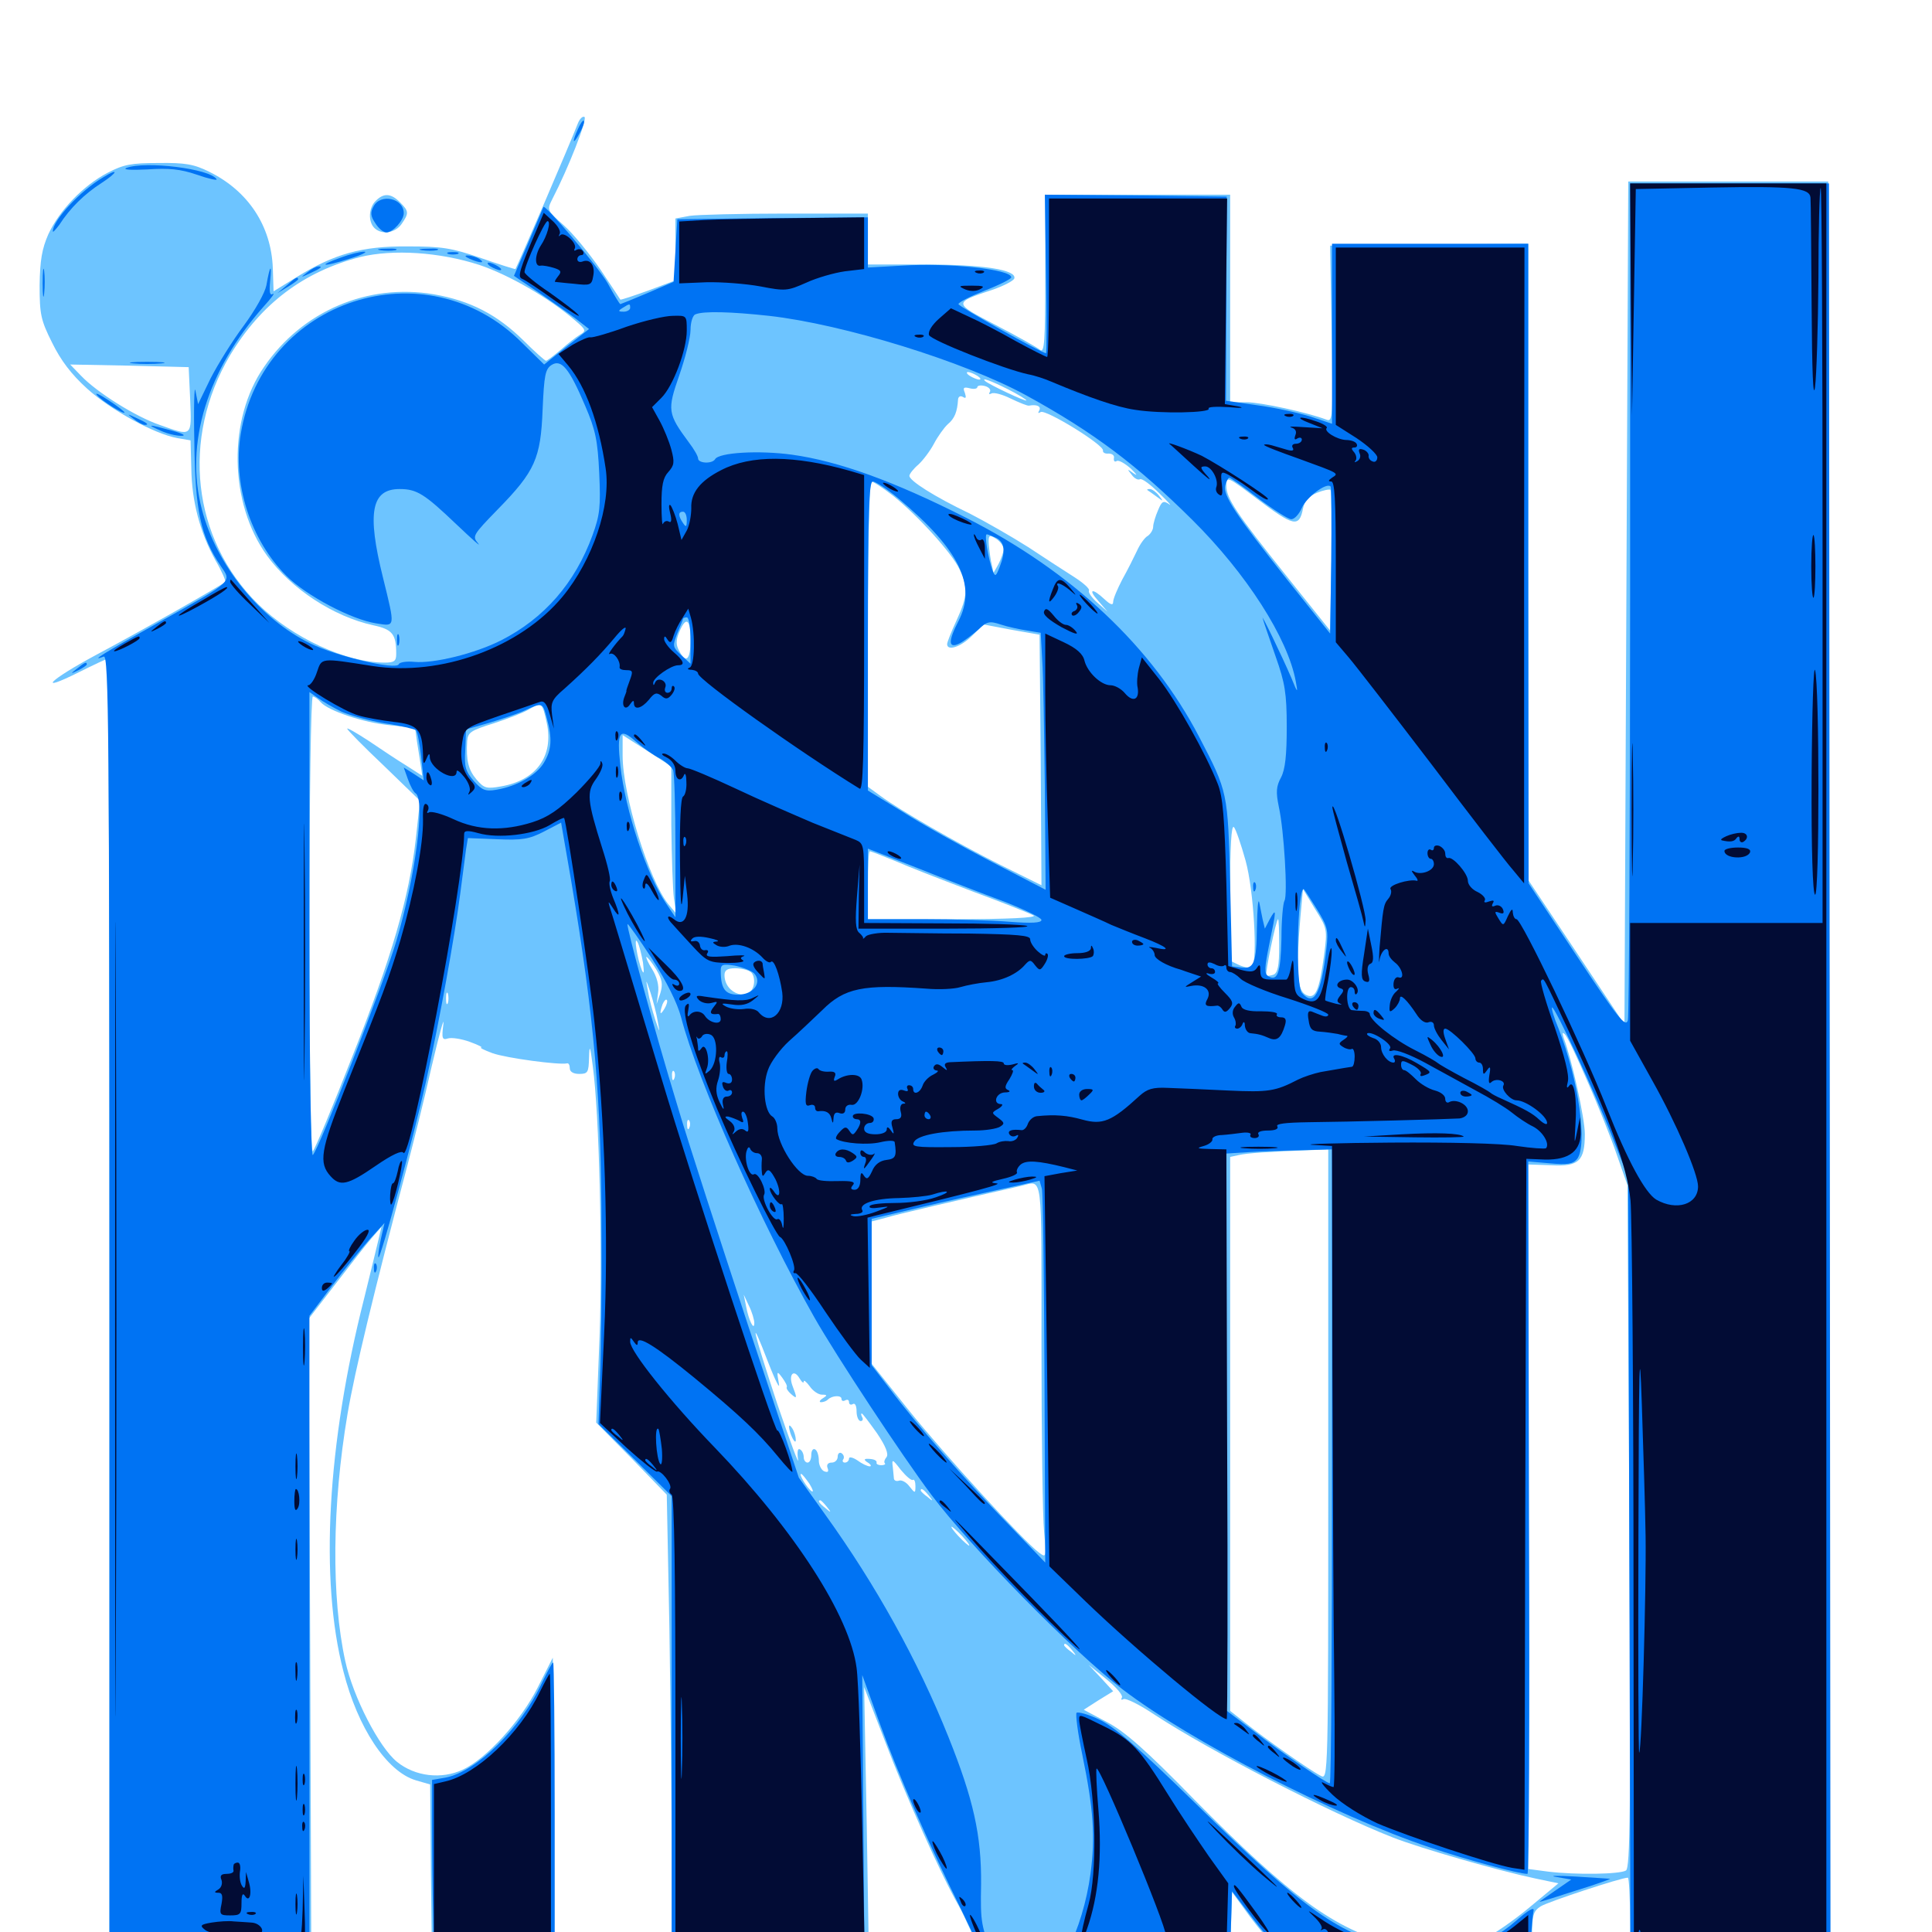 <svg xmlns="http://www.w3.org/2000/svg" viewBox="0 -1000 1000 1000">
	<path fill="#6dc4ff" d="M299.023 -935.938C295.117 -925.781 267.969 -862.695 266.797 -860.742C266.602 -860.547 258.594 -863.086 249.023 -866.406C233.789 -871.68 228.711 -872.461 210.938 -872.461C187.305 -872.656 172.852 -868.555 153.32 -856.445L141.602 -849.219L141.211 -861.133C140.43 -883.008 128.516 -901.172 108.203 -911.133C100.391 -915.039 95.703 -915.82 82.031 -915.625C67.969 -915.625 63.867 -914.844 55.664 -910.547C42.969 -903.906 30.664 -891.016 25 -878.711C21.68 -871.094 20.703 -865.234 20.508 -852.344C20.508 -837.305 21.094 -834.375 26.953 -822.656C31.445 -813.477 36.914 -806.25 45.117 -798.828C57.422 -787.695 79.883 -775.391 91.797 -773.242L98.633 -772.07L99.023 -757.617C99.219 -740.625 103.516 -724.414 111.523 -709.961C114.844 -704.297 116.992 -699.219 116.602 -698.828C114.844 -697.07 71.68 -672.656 49.609 -660.938C25.586 -648.047 18.359 -640.82 41.016 -652.148C48.438 -655.859 55.078 -658.984 55.664 -658.984C56.25 -658.984 56.641 -506.836 56.641 -321.094V16.797L108.984 16.406L161.133 15.82L160.547 -150.781L159.766 -317.383L173.633 -335.352C181.25 -345.312 189.648 -356.055 192.383 -359.18L197.461 -365.039L196.094 -359.18C195.312 -356.055 191.992 -341.992 188.477 -327.93C169.336 -252.539 165.43 -182.422 177.734 -134.961C185.156 -105.664 200.195 -83.008 215.234 -78.516L222.656 -76.367L223.047 -29.492L223.633 17.188L254.883 16.992C271.875 16.797 286.328 16.406 286.523 16.016C286.914 15.625 286.914 -19.922 286.719 -63.281L286.133 -141.992L278.32 -126.562C269.531 -109.18 251.758 -89.648 239.453 -83.984C228.516 -78.906 214.844 -80.469 205.469 -88.086C196.289 -95.508 182.812 -121.484 178.711 -140.234C171.484 -173.242 171.875 -220.703 179.883 -268.164C183.594 -290.039 193.555 -331.445 210.742 -396.289C213.867 -408.203 219.727 -431.445 223.438 -448.047C227.344 -464.648 230.078 -474.609 229.492 -469.922C228.516 -462.5 228.906 -461.523 231.836 -462.5C233.789 -463.086 238.867 -462.305 243.164 -460.742C247.461 -459.18 250.195 -457.812 249.023 -457.812C248.047 -457.812 250.586 -456.445 254.883 -454.883C261.914 -452.344 289.648 -448.633 293.555 -449.609C294.336 -449.805 294.922 -448.633 294.922 -447.07C294.922 -445.312 296.68 -444.141 299.805 -444.141C304.297 -444.141 304.688 -444.922 304.883 -452.539C305.078 -459.57 305.469 -458.984 306.836 -448.047C310.156 -423.633 311.914 -352.93 310.352 -308.594L308.594 -263.672L326.953 -245.117L345.117 -226.367L346.484 -157.031C347.07 -118.945 347.656 -64.258 347.656 -35.547V16.797H398.828H449.805L448.633 -54.883L447.266 -126.758L457.812 -99.414C468.75 -70.508 486.914 -29.883 496.289 -13.477C499.219 -8.203 505.469 5.469 509.766 16.797C519.141 40.234 520.312 42.188 526.172 42.188C532.812 42.188 547.656 31.836 552.734 23.633L557.227 16.211L596.875 17.383L636.523 18.555L637.109 -1.172L637.695 -20.703L647.07 -7.812C652.344 -0.781 658.789 6.836 661.523 8.984C668.164 14.062 678.711 14.062 683.203 8.984C686.523 4.883 686.523 4.883 687.5 10.742L688.477 16.797L716.797 17.188C732.422 17.383 755.859 17.383 769.141 17.188L792.969 16.797V3.125C792.969 -8.789 793.555 -10.742 797.461 -13.281C801.172 -15.625 839.062 -28.125 842.578 -28.125C843.164 -28.125 843.75 -17.578 843.75 -4.492C843.75 16.211 844.141 18.945 846.875 17.969C848.633 17.383 871.875 16.797 898.633 16.797H947.266L946.875 -444.727L946.289 -906.055H894.531H842.773L841.797 -687.891L840.82 -469.727L816.016 -507.031L791.016 -544.531V-709.18V-873.828L739.844 -873.438L688.477 -872.852L689.258 -827.148C690.039 -783.984 689.844 -781.445 686.523 -782.812C676.758 -786.523 652.539 -791.797 645.117 -791.797H636.719V-845.508V-899.219H588.867H541.016V-858.008C541.016 -823.242 540.625 -816.992 538.281 -818.945C536.914 -820.117 526.562 -825.977 515.625 -831.641C493.164 -843.359 493.164 -843.164 514.258 -850.195C519.727 -852.148 524.609 -854.688 525 -855.859C526.367 -860.352 508.984 -863.086 478.906 -863.086H449.219V-876.367V-889.453H406.836C383.398 -889.453 360.938 -888.867 357.031 -888.281L349.609 -886.914V-870.898V-854.883L335.547 -849.609C327.93 -846.875 321.484 -844.727 321.094 -844.922C320.898 -845.312 316.211 -852.344 310.742 -860.547C305.078 -868.75 296.68 -879.102 291.797 -883.398C283.008 -891.211 283.008 -891.211 285.938 -897.07C294.141 -912.891 304.102 -938.281 302.539 -939.453C301.562 -940.039 300 -938.477 299.023 -935.938ZM248.047 -862.891C263.281 -857.812 284.375 -845.703 297.852 -833.984C303.32 -829.297 303.516 -828.711 300.195 -826.758C298.242 -825.586 293.75 -822.07 290.234 -818.945C286.523 -815.82 283.203 -813.281 282.617 -813.281C282.031 -813.281 276.758 -817.969 271.094 -823.633C257.422 -837.109 243.555 -844.336 224.609 -847.656C190.43 -853.516 156.445 -839.062 136.719 -810.156C117.773 -783.008 118.555 -739.453 138.281 -712.305C150.781 -695.117 172.656 -680.859 193.164 -676.367C203.125 -674.219 205.078 -671.875 205.078 -661.523C205.078 -657.812 204.102 -657.031 199.023 -657.031C179.102 -657.031 151.367 -669.922 133.594 -687.305C99.414 -720.898 93.555 -773.047 119.141 -816.211C135.156 -842.773 157.031 -859.375 186.523 -866.992C203.516 -871.094 227.539 -869.531 248.047 -862.891ZM98.438 -793.164C99.219 -773.633 99.609 -774.023 82.617 -780.078C70.117 -784.375 50.195 -796.875 41.992 -805.469L36.328 -811.328L66.992 -810.742L97.656 -809.961ZM505.859 -805.469C507.422 -804.492 508.008 -803.516 506.836 -803.516C505.859 -803.516 503.516 -804.492 501.953 -805.469C500.391 -806.445 500 -807.422 500.977 -807.422C502.148 -807.422 504.297 -806.445 505.859 -805.469ZM521.484 -798.633C526.953 -795.898 531.25 -793.164 531.25 -792.773C531.25 -791.797 511.914 -800.977 509.961 -802.734C507.617 -804.883 512.891 -802.93 521.484 -798.633ZM512.305 -797.07C511.719 -796.094 511.914 -795.703 513.086 -796.289C514.258 -797.07 518.75 -795.898 523.047 -793.75C527.539 -791.602 531.836 -789.844 532.617 -790.039C536.719 -790.82 539.062 -789.648 537.891 -787.5C537.109 -786.133 537.305 -785.938 538.672 -786.719C541.211 -788.281 571.484 -769.727 570.898 -766.797C570.703 -765.82 571.875 -765.039 573.828 -765.234C575.586 -765.234 576.953 -764.258 576.562 -762.891C576.367 -761.328 576.953 -760.742 577.93 -761.328C578.906 -762.109 582.227 -760.156 585.352 -757.422C588.281 -754.492 589.062 -753.516 586.914 -754.883C583.398 -757.422 583.203 -757.422 585.742 -754.297C587.109 -752.344 589.062 -751.367 590.039 -751.953C591.016 -752.539 595.508 -749.219 600 -744.727C604.688 -740.234 606.836 -737.695 605.078 -739.062C602.148 -741.016 601.367 -740.625 599.414 -735.938C598.047 -732.812 596.875 -728.906 596.875 -727.344C596.875 -725.781 595.508 -723.633 594.141 -722.656C592.578 -721.875 590.039 -718.359 588.477 -714.844C586.914 -711.523 583.594 -704.883 580.859 -700C578.32 -695.117 576.172 -690.039 576.172 -688.477C576.172 -686.523 574.805 -686.914 571.68 -689.844C565.234 -695.898 562.891 -695.117 568.555 -688.867L573.242 -683.398L567.969 -688.086C565.039 -690.625 563.086 -693.555 563.672 -694.336C564.062 -695.312 560.742 -698.242 556.25 -701.172C551.562 -704.102 540.82 -711.133 532.227 -716.797C523.633 -722.266 509.961 -730.078 501.953 -734.18C483.594 -742.969 470.703 -751.172 470.703 -753.711C470.703 -754.688 472.852 -757.422 475.391 -759.57C477.734 -761.719 481.445 -766.602 483.398 -770.312C485.352 -774.023 488.672 -778.711 490.625 -780.469C494.141 -783.398 495.508 -786.914 495.898 -793.359C496.094 -794.727 497.07 -795.312 498.438 -794.531C500 -793.555 500.195 -794.141 499.414 -796.68C498.242 -799.414 498.828 -799.805 501.953 -799.023C504.102 -798.438 505.859 -798.828 505.859 -799.609C505.859 -800.391 507.617 -800.781 509.766 -800.195C511.914 -799.609 513.086 -798.242 512.305 -797.07ZM650.391 -741.992C669.531 -727.539 672.461 -726.758 674.414 -736.719C675.195 -740.625 677.344 -743.164 681.641 -744.922C684.961 -746.289 688.086 -746.875 688.672 -746.484C689.062 -745.898 689.258 -729.297 689.062 -709.57L688.477 -673.633L665.82 -701.953C640.234 -733.984 634.766 -741.992 634.766 -748.438C634.766 -753.711 635.156 -753.516 650.391 -741.992ZM462.305 -743.359C475.195 -733.008 492.773 -713.672 496.68 -705.273C501.172 -696.094 500.781 -691.211 495.117 -678.906C492.383 -673.047 490.234 -667.578 490.234 -666.602C490.234 -662.891 497.266 -665.039 503.125 -670.898L509.18 -676.758L523.633 -674.023L538.086 -671.484L538.672 -606.641L539.062 -541.797L517.773 -552.344C494.141 -564.258 465.43 -580.859 455.664 -588.086L449.219 -592.773V-671.875C449.219 -717.969 450 -750.781 450.977 -750.781C451.953 -750.781 457.031 -747.461 462.305 -743.359ZM519.531 -715.625C519.336 -714.062 518.164 -710.547 516.797 -708.008L514.258 -703.516L512.891 -709.766C512.305 -713.281 511.719 -717.773 511.719 -719.727C511.719 -723.047 512.305 -723.242 515.625 -721.094C517.773 -719.727 519.531 -717.188 519.531 -715.625ZM357.422 -668.75C357.422 -658.398 355.078 -656.25 351.562 -663.086C349.805 -666.211 349.805 -668.555 351.562 -672.852C355.078 -681.25 357.422 -679.688 357.422 -668.75ZM166.016 -636.523C169.727 -632.227 187.891 -625.977 201.953 -624.609L214.844 -623.242L215.82 -616.211C216.406 -612.305 217.383 -606.836 217.773 -603.906L218.555 -598.438L210.352 -603.711C205.859 -606.445 197.07 -612.305 191.016 -616.406C184.766 -620.508 179.688 -623.438 179.688 -622.852C179.688 -622.266 188.086 -613.672 198.633 -603.711L217.383 -585.547L215.234 -565.82C211.719 -535.352 202.734 -504.492 182.422 -453.32C172.266 -427.344 163.086 -405.273 161.914 -404.102C160.938 -403.125 160.156 -447.07 160.156 -520.898C160.156 -587.695 160.938 -639.453 161.914 -639.453C162.891 -639.453 164.648 -638.086 166.016 -636.523ZM283.008 -625.781C286.719 -608.594 277.539 -596.094 259.375 -592.969C251.758 -591.602 250.586 -591.992 246.68 -596.484C242.383 -601.562 241.211 -606.445 241.797 -616.406C242.188 -620.898 243.555 -621.875 255.469 -625.586C262.695 -627.93 270.703 -631.055 273.438 -632.617C280.469 -636.719 280.664 -636.523 283.008 -625.781ZM347.461 -573.047C347.656 -556.445 348.242 -539.258 348.828 -534.961L350 -527.148L345.898 -532.031C335.938 -544.336 322.266 -588.477 322.266 -608.984V-619.531L334.766 -611.523L347.461 -603.32ZM644.727 -554.492C649.023 -538.867 650.977 -502.734 648.047 -499.609C647.07 -498.828 644.336 -499.219 641.602 -500.391L636.719 -502.734V-538.281C636.719 -561.719 637.305 -573.242 638.672 -571.875C639.648 -570.898 642.383 -562.891 644.727 -554.492ZM463.477 -554.297C470.117 -551.367 488.281 -544.336 503.711 -538.477C519.141 -532.812 533.203 -527.148 534.961 -526.172C536.914 -525 522.07 -524.219 493.75 -524.219H449.219V-541.797C449.219 -551.562 449.609 -559.375 450.195 -559.375C450.781 -559.375 456.836 -557.031 463.477 -554.297ZM685.352 -505.664C682.812 -486.914 680.859 -482.422 675.781 -485.156C671.484 -487.5 670.703 -497.07 673.047 -524.805L674.414 -539.844L680.664 -529.492C686.914 -519.531 687.109 -519.141 685.352 -505.664ZM662.109 -510.547C662.109 -500 661.328 -496.484 659.18 -495.508C657.422 -494.922 655.859 -494.727 655.469 -495.117C654.688 -496.094 660.547 -524.219 661.523 -524.219C661.914 -524.219 662.109 -517.969 662.109 -510.547ZM332.812 -501.758C333.398 -496.875 333.398 -495.312 332.227 -497.852C329.883 -503.516 327.93 -516.016 329.883 -512.5C330.859 -510.938 332.031 -506.055 332.812 -501.758ZM339.648 -498.242C342.773 -492.969 343.164 -490.625 341.797 -485.938L339.844 -480.273L340.625 -486.133C341.211 -489.844 340.039 -494.336 337.5 -498.438C335.352 -501.758 334.18 -504.688 334.57 -504.688C335.156 -504.688 337.5 -501.758 339.648 -498.242ZM388.281 -497.07C389.844 -496.289 390.625 -493.359 390.234 -490.82C388.867 -481.055 375 -485.156 375 -495.312C375 -497.852 376.562 -498.828 380.469 -498.828C383.398 -498.828 386.914 -498.047 388.281 -497.07ZM340.43 -471.484C341.602 -465.039 341.602 -465.039 339.062 -472.461C337.695 -476.758 335.938 -483.398 335.352 -487.109C334.18 -493.555 334.18 -493.555 336.719 -486.133C338.086 -481.836 339.844 -475.195 340.43 -471.484ZM231.836 -480.859C231.25 -479.492 230.859 -480.469 230.859 -483.203C230.859 -485.938 231.25 -486.914 231.836 -485.742C232.227 -484.375 232.227 -482.031 231.836 -480.859ZM343.945 -477.93C341.602 -474.023 341.211 -475.195 342.969 -480.273C343.75 -482.031 344.727 -483.008 345.117 -482.422C345.703 -482.031 345.117 -479.883 343.945 -477.93ZM821.68 -440.234C827.148 -427.93 833.984 -410.742 836.914 -402.148L842.383 -386.523L843.359 -209.961C844.141 -61.914 843.75 -33.203 841.602 -31.836C838.477 -29.883 816.016 -29.492 801.367 -31.25L791.016 -32.617V-214.844V-397.266L802.93 -396.875C817.188 -396.094 820.312 -399.023 820.312 -413.086C820.312 -420.898 813.672 -451.367 809.375 -462.695C808.594 -465.234 808.594 -466.016 809.961 -464.648C811.133 -463.672 816.406 -452.539 821.68 -440.234ZM349.023 -441.797C348.438 -440.234 347.852 -440.82 347.852 -442.969C347.656 -445.117 348.242 -446.289 348.828 -445.508C349.414 -444.922 349.609 -443.164 349.023 -441.797ZM356.836 -416.406C356.25 -414.844 355.664 -415.43 355.664 -417.578C355.469 -419.727 356.055 -420.898 356.641 -420.117C357.227 -419.531 357.422 -417.773 356.836 -416.406ZM687.5 -241.992C687.5 -79.102 687.5 -78.711 683.594 -80.859C677.539 -83.984 654.297 -100.391 645.117 -107.812L636.719 -114.453V-257.812V-401.172L641.211 -402.148C645.312 -403.125 657.031 -403.906 678.32 -404.688L687.5 -405.078ZM539.062 -304.102C539.062 -258.008 539.648 -214.453 540.43 -207.031C541.602 -193.945 541.602 -193.555 537.891 -196.289C529.883 -202.148 488.867 -247.07 470.508 -269.922L451.172 -294.141V-330.859V-367.773L458.594 -369.727C464.258 -371.484 494.531 -378.516 528.32 -386.133C540.039 -388.867 539.062 -395.508 539.062 -304.102ZM390.43 -315.234C390.43 -310.742 387.5 -316.602 386.133 -324.023L384.961 -329.883L387.695 -324.023C389.258 -320.898 390.43 -316.797 390.43 -315.234ZM403.125 -283.984C401.953 -290.43 402.148 -290.625 404.883 -286.914C406.445 -284.766 407.617 -282.617 407.227 -282.031C406.836 -281.445 407.812 -279.883 409.375 -278.516C412.695 -275.586 412.695 -276.172 410.156 -282.812C408.008 -288.672 410.938 -291.602 413.867 -286.523C415.039 -284.57 416.016 -283.789 416.016 -284.961C416.016 -285.938 417.383 -284.766 419.141 -282.422C420.703 -280.078 423.633 -278.125 425.391 -278.125C428.32 -278.125 428.32 -277.734 425.781 -276.172C424.219 -275.195 423.828 -274.219 425 -274.219C426.172 -274.219 427.734 -274.805 428.516 -275.586C430.664 -277.734 435.547 -277.93 435.547 -275.977C435.547 -274.805 436.523 -274.609 437.5 -275.195C438.672 -275.781 439.453 -275.391 439.453 -274.219C439.453 -273.047 440.43 -272.656 441.406 -273.242C442.578 -274.023 443.359 -272.266 443.359 -269.531C443.359 -266.797 444.336 -264.453 445.508 -264.453C446.484 -264.453 446.875 -265.43 446.289 -266.406C445.703 -267.578 445.508 -268.359 446.094 -268.359C446.484 -268.359 450 -263.672 453.906 -258.203C458.398 -251.562 460.156 -247.266 458.789 -245.703C457.812 -244.531 457.422 -243.164 458.008 -242.578C458.594 -242.188 457.617 -241.602 456.25 -241.602C454.688 -241.602 453.516 -242.188 453.711 -242.773C454.102 -244.141 452.148 -244.922 448.828 -244.922C447.07 -244.922 447.266 -244.141 449.219 -242.969C450.781 -241.992 451.172 -241.016 450.195 -241.016C449.023 -241.016 446.094 -242.383 443.75 -244.141C441.406 -245.703 439.453 -246.094 439.453 -245.117C439.453 -243.945 438.477 -242.969 437.305 -242.969C436.328 -242.969 435.742 -243.75 436.523 -244.727C437.109 -245.703 436.719 -247.07 435.547 -247.852C434.57 -248.438 433.594 -247.656 433.594 -246.094C433.594 -244.336 432.227 -242.969 430.469 -242.969C428.516 -242.969 427.734 -241.797 428.32 -240.234C429.102 -238.281 428.516 -237.695 426.562 -238.477C425.195 -239.062 423.828 -241.602 423.828 -243.945C423.828 -246.484 423.047 -249.219 421.875 -249.805C420.898 -250.391 419.922 -249.219 419.922 -247.07C419.922 -244.727 419.141 -242.969 417.969 -242.969C416.992 -242.969 416.016 -244.141 416.016 -245.703C416.016 -247.266 415.234 -249.219 414.062 -249.805C412.891 -250.586 412.5 -248.438 413.086 -244.531C413.672 -241.016 408.984 -253.906 402.344 -273.242C389.453 -312.305 387.305 -321.68 397.656 -294.727C401.367 -285.156 403.906 -280.273 403.125 -283.984ZM472.461 -233.984C473.242 -234.57 473.828 -233.008 473.828 -230.859C473.828 -226.953 473.633 -226.953 470.703 -230.664C469.141 -232.812 466.602 -234.18 465.234 -233.594C464.062 -233.203 462.891 -233.594 462.695 -234.57C462.695 -235.352 462.305 -238.086 462.109 -240.625C461.523 -244.922 461.914 -244.922 466.211 -239.258C468.945 -235.938 471.68 -233.594 472.461 -233.984ZM418.945 -232.031C420.703 -229.102 421.289 -227.539 420.117 -228.125C417.969 -229.492 413.281 -237.109 414.648 -237.109C415.234 -237.109 416.992 -234.766 418.945 -232.031ZM480.664 -225.977C483.203 -222.852 483.008 -222.656 480.078 -225.195C478.125 -226.562 476.562 -228.125 476.562 -228.516C476.562 -230.078 478.125 -229.102 480.664 -225.977ZM427.93 -220.117C430.469 -216.992 430.273 -216.797 427.344 -219.336C424.023 -221.875 423.047 -223.438 424.609 -223.438C425 -223.438 426.562 -221.875 427.93 -220.117ZM488.477 -216.211C485.938 -219.336 484.375 -220.312 484.375 -218.75C484.375 -218.359 485.938 -216.797 487.891 -215.43C490.82 -212.891 491.016 -213.086 488.477 -216.211ZM498.047 -204.883C500.586 -202.148 502.148 -200 501.562 -200C501.172 -200 498.633 -202.148 496.094 -204.883C493.555 -207.617 491.992 -209.766 492.578 -209.766C492.969 -209.766 495.508 -207.617 498.047 -204.883ZM554.883 -145.898C557.422 -142.773 557.227 -142.578 554.297 -145.117C552.344 -146.484 550.781 -148.047 550.781 -148.438C550.781 -150 552.344 -149.023 554.883 -145.898ZM580.664 -121.289C580.078 -120.312 580.469 -119.922 581.445 -120.508C582.617 -121.289 590.039 -117.578 597.852 -112.305C626.562 -93.555 688.281 -61.719 720.703 -49.023C734.961 -43.359 775.977 -31.641 794.531 -27.734L806.641 -25.195L791.602 -12.695C783.398 -5.859 772.656 1.562 767.773 3.711C755.469 9.18 736.328 10.156 720.898 6.25C690.82 -1.367 667.969 -18.164 618.164 -68.555C593.164 -94.141 582.031 -103.906 573.047 -108.594L560.938 -115.039L568.555 -119.922L576.172 -124.609L569.922 -131.445L563.477 -138.281L572.656 -130.859C577.734 -126.758 581.445 -122.461 580.664 -121.289ZM593.945 -746.289C594.336 -746.094 596.484 -744.531 598.633 -742.969C602.344 -740.234 602.344 -740.234 599.805 -743.555C598.438 -745.312 596.289 -746.875 595.117 -746.875C593.945 -746.875 593.555 -746.68 593.945 -746.289ZM408.398 -261.523C408.594 -257.812 411.914 -251.562 411.914 -254.688C411.914 -256.25 411.133 -258.984 410.156 -260.547C409.18 -262.109 408.398 -262.695 408.398 -261.523ZM194.531 -896.094C190.82 -892.578 190.43 -885.352 193.75 -882.031C197.461 -878.32 204.492 -879.297 207.812 -883.984C211.719 -889.648 211.719 -890.625 207.031 -895.312C202.344 -900 198.633 -900.195 194.531 -896.094Z"/>
	<path fill="#0073f3" d="M299.219 -933.398C295.898 -926.172 296.484 -924.609 300 -931.055C301.758 -934.18 302.734 -937.109 302.148 -937.5C301.758 -937.891 300.391 -936.133 299.219 -933.398ZM65.43 -913.086C63.281 -912.109 67.969 -911.914 76.172 -912.305C87.305 -913.086 93.359 -912.5 101.953 -909.57C108.008 -907.422 112.695 -906.445 112.109 -907.227C108.789 -912.695 75.195 -916.797 65.43 -913.086ZM53.711 -908.398C41.602 -901.367 27.344 -885.938 27.344 -880.273C27.344 -879.492 28.711 -881.055 30.664 -883.594C36.328 -892.383 43.75 -899.609 52.539 -905.273C60.938 -910.742 61.719 -913.281 53.711 -908.398ZM843.75 -690.82C843.75 -572.852 843.164 -474.414 842.578 -471.875C841.406 -467.969 837.305 -473.242 816.211 -505.078L791.211 -542.773L791.016 -708.398V-873.828H740.234H689.453V-827.148V-780.664L678.32 -784.375C672.07 -786.328 659.766 -789.062 650.781 -790.234L634.57 -792.578L634.766 -845.312L634.961 -898.242L587.891 -898.828L540.82 -899.219L541.406 -858.203C541.797 -835.742 541.797 -817.188 541.406 -817.188C539.258 -817.188 496.094 -841.406 496.094 -842.578C496.094 -843.555 502.344 -846.68 509.766 -849.609C517.383 -852.539 523.438 -855.664 523.438 -856.445C523.438 -860.547 491.797 -864.062 466.797 -862.5L449.219 -861.523V-874.609V-887.5L400 -887.109L350.586 -886.523L349.609 -870.312L348.633 -854.102L334.961 -848.242C327.539 -845.117 321.289 -842.578 321.094 -842.578C320.703 -842.578 317.773 -847.461 314.453 -853.516C309.766 -861.719 281.25 -895.508 281.25 -892.773C281.25 -892.578 277.734 -884.57 273.633 -874.805L266.016 -857.227L281.055 -847.07C289.258 -841.406 297.852 -835.352 300.391 -833.203L304.883 -829.688L293.164 -820.508L281.641 -811.328L270.117 -822.656C220.312 -872.461 136.133 -845.117 124.609 -775.391C120.312 -749.609 129.688 -720.508 148.242 -701.953C158.594 -691.602 182.031 -679.297 194.727 -677.344C204.688 -675.781 204.688 -674.805 198.242 -700.977C189.844 -734.766 192.188 -746.875 206.836 -746.875C215.82 -746.875 219.727 -744.336 236.328 -728.516C244.336 -720.898 249.414 -716.406 247.461 -718.75C244.336 -722.461 244.727 -723.047 257.617 -736.328C276.953 -756.055 279.883 -762.695 280.859 -788.086C281.641 -805.859 282.227 -808.984 285.547 -811.133C290.625 -814.258 294.727 -809.18 302.93 -789.844C308.203 -777.539 309.375 -772.07 310.156 -755.078C310.938 -737.695 310.547 -733.594 306.641 -722.852C297.656 -698.242 281.641 -679.883 259.375 -668.555C245.898 -661.719 224.414 -656.445 214.453 -657.422C210.352 -657.812 206.836 -657.227 206.445 -656.25C205.273 -652.93 174.023 -660.352 160.547 -666.992C134.57 -679.688 111.914 -707.617 104.492 -736.328C95.508 -770.508 107.227 -808.398 136.523 -841.406C140.43 -845.703 142.578 -848.633 141.211 -847.852C139.648 -846.875 139.258 -848.828 139.844 -854.688C140.82 -864.062 139.648 -862.695 137.891 -852.344C137.109 -848.438 132.227 -839.648 126.172 -831.445C120.312 -823.633 112.695 -811.328 108.984 -804.102L102.539 -790.82L101.172 -797.656C100.586 -801.367 100.195 -789.648 100.586 -771.289C100.977 -735.547 103.906 -722.266 114.258 -707.031C119.922 -698.633 121.484 -699.805 81.641 -677.539C53.32 -661.719 46.094 -657.227 53.711 -660.156C56.25 -661.133 56.641 -622.852 56.641 -322.266V16.797H108.398H160.156V-150.977V-318.945L171.68 -334.18C177.93 -342.578 186.719 -353.32 191.016 -358.203L199.023 -366.992L197.07 -358.398C196.094 -353.711 195.508 -349.609 195.898 -349.219C196.875 -348.047 214.062 -411.328 220.508 -440.234C227.539 -471.875 235.352 -515.234 238.281 -537.891C239.453 -547.07 240.82 -557.227 241.211 -560.352L242.188 -566.211L257.227 -565.625C270.117 -565.039 273.828 -565.625 281.445 -569.531L290.43 -574.219L295.703 -543.75C307.617 -473.047 311.328 -431.25 311.328 -363.086C311.523 -334.18 311.133 -299.609 310.547 -286.719L309.766 -262.891L328.711 -244.336L347.656 -225.586V-104.492V16.797H397.656H447.461L446.875 -58.008L446.289 -133.008L455.273 -108.203C465.234 -80.664 481.055 -44.727 498.047 -10.547C504.102 1.758 511.523 18.359 514.453 26.172C519.531 39.258 520.312 40.234 525.586 40.234C528.906 40.234 533.984 38.867 536.914 37.5C542.773 34.375 554.688 21.875 554.688 18.75C554.688 17.578 570.703 16.797 595.703 16.797H636.523L637.109 -2.148L637.695 -21.094L649.023 -6.25C664.258 13.672 673.242 17.383 682.617 8.008L687.5 3.32V10.156V16.797L739.648 16.406L791.797 15.82L792.383 4.102C792.773 -2.344 793.359 -9.18 793.75 -10.938C794.336 -13.281 791.016 -11.328 784.57 -5.664C768.359 8.594 748.438 13.086 724.609 8.203C693.555 1.758 675.586 -10.938 619.141 -66.211C588.867 -95.898 576.562 -106.445 568.945 -109.961C563.281 -112.695 558.008 -114.062 557.227 -113.477C556.641 -112.695 557.812 -103.125 560.156 -91.992C566.016 -63.672 566.992 -49.023 564.453 -30.273C560.547 -0.977 546.875 26.367 532.812 33.594C525 37.695 523.828 36.328 514.648 13.867C507.812 -2.93 507.422 -4.688 507.812 -24.805C508.008 -50 503.906 -68.555 490.82 -101.172C475.195 -140.234 453.32 -179.688 427.148 -216.016L413.477 -235.156L387.305 -313.672C373.047 -357.031 356.25 -408.594 350.391 -428.516C339.062 -465.625 324.023 -520.703 324.805 -521.68C325.195 -521.875 330.859 -513.867 337.5 -503.711C345.117 -491.797 350.586 -480.859 352.539 -473.438C360.938 -441.016 393.945 -366.797 421.484 -318.164C432.812 -298.242 466.797 -246.68 482.031 -226.367C502.344 -199.219 555.859 -144.727 581.055 -125.586C616.016 -98.828 691.602 -59.961 740.234 -43.75C759.375 -37.305 786.133 -30.078 790.625 -30.078C791.406 -30.078 791.797 -113.086 791.406 -214.453L791.016 -398.828L802.344 -397.852C811.133 -397.07 814.062 -397.461 816.211 -400C821.875 -406.836 817.188 -441.016 806.641 -467.773C804.297 -473.242 802.93 -478.125 803.32 -478.516C804.492 -479.688 825.781 -433.984 834.766 -410.938L842.773 -390.43L843.359 -186.719L843.945 16.797H895.703H947.461L947.07 -444.141L946.68 -905.078H895.312H843.75ZM326.172 -840.625C326.172 -839.648 324.609 -838.672 322.852 -838.672C319.922 -838.672 319.727 -839.062 322.266 -840.625C325.977 -842.969 326.172 -842.969 326.172 -840.625ZM398.047 -836.523C436.328 -832.227 499.219 -812.891 531.25 -795.312C565.82 -776.367 588.477 -759.375 617.188 -730.859C645.117 -703.125 666.602 -669.727 670.703 -647.266C671.875 -641.016 671.68 -641.016 668.359 -649.219C663.672 -660.156 651.758 -684.766 653.711 -679.492C654.297 -677.344 657.422 -668.555 660.352 -659.961C665.039 -646.68 666.016 -641.211 666.016 -623.828C666.016 -609.18 665.234 -601.758 663.086 -597.656C660.547 -592.969 660.352 -590.039 661.914 -582.422C664.648 -570.117 666.602 -536.523 664.844 -533.789C664.062 -532.422 663.281 -523.633 663.281 -514.258C662.891 -496.68 661.328 -491.797 656.445 -494.727C654.297 -496.094 654.492 -499.023 657.031 -511.523C660.742 -529.492 660.742 -530.469 657.227 -524.219L654.688 -519.336L653.516 -524.219C652.93 -526.953 652.148 -530.859 651.758 -533.008C651.172 -535.156 650.781 -529.492 650.586 -520.312C650.391 -501.562 649.023 -498.242 642.383 -499.219L637.695 -499.805L636.719 -542.773C635.547 -590.039 635.547 -590.039 620.703 -618.555C596.484 -665.039 555.078 -704.102 500 -732.031C463.086 -750.781 433.984 -761.328 409.961 -764.648C392.969 -766.992 372.07 -765.82 370.117 -762.305C368.555 -759.766 361.328 -760.156 361.328 -762.695C361.328 -763.867 359.18 -767.578 356.641 -770.898C345.508 -785.938 345.312 -787.695 351.562 -805.664C354.688 -814.648 357.422 -825.391 357.422 -829.297C357.422 -833.203 358.594 -836.914 359.961 -837.305C364.062 -839.062 378.32 -838.672 398.047 -836.523ZM651.367 -741.992C659.18 -736.133 666.797 -731.25 668.359 -731.25C670.117 -731.25 672.461 -733.984 673.828 -737.109C676.172 -742.578 686.523 -750.391 688.672 -748.242C689.258 -747.852 689.258 -730.469 689.062 -709.766L688.477 -672.07L666.211 -700C639.453 -733.789 632.812 -743.75 634.18 -748.828C634.766 -750.977 635.742 -752.734 636.328 -752.734C636.914 -752.734 643.75 -747.852 651.367 -741.992ZM465.039 -741.992C496.68 -715.43 505.664 -697.07 496.094 -678.516C490.625 -667.969 490.82 -664.062 496.68 -666.992C499.023 -668.164 503.32 -671.484 506.25 -674.023C510.742 -678.32 512.109 -678.711 517.969 -676.758C521.484 -675.586 527.734 -674.219 531.641 -673.633L538.672 -672.461L539.453 -658.398C540.039 -650.586 540.43 -620.703 540.82 -591.992L541.211 -539.453L513.281 -553.906C497.852 -561.914 477.148 -573.438 467.383 -579.688L449.219 -590.82V-670.898C449.219 -735.352 449.805 -750.781 451.758 -750.781C453.125 -750.781 459.18 -746.875 465.039 -741.992ZM355.469 -730.859C355.469 -727.148 355.078 -726.953 353.516 -729.297C350.977 -733.008 350.977 -735.156 353.516 -735.156C354.688 -735.156 355.469 -733.203 355.469 -730.859ZM515.82 -721.484C520.117 -719.141 520.508 -714.453 517.383 -706.445C515.43 -701.367 515.039 -701.367 513.672 -704.883C511.523 -710.938 509.375 -723.438 510.742 -723.438C511.523 -723.438 513.672 -722.461 515.82 -721.484ZM357.422 -668.359V-656.445L352.539 -660.938C348.047 -665.234 348.047 -665.625 350.586 -672.266C352.148 -675.977 353.516 -679.297 353.516 -679.688C353.516 -680.078 354.492 -680.469 355.469 -680.469C356.641 -680.469 357.422 -675.195 357.422 -668.359ZM176.758 -631.641C181.25 -629.688 191.211 -626.953 199.219 -625.586C207.227 -624.414 214.453 -622.656 215.234 -622.07C216.016 -621.484 217.188 -615.234 217.969 -608.398L219.336 -596.094L214.258 -599.414L208.984 -602.734L211.133 -596.68C212.305 -593.359 214.062 -590.039 215.039 -589.453C220.312 -586.328 215.039 -546.094 205.078 -512.695C198.828 -491.602 165.234 -405.469 161.914 -402.148C160.938 -401.172 160.156 -445.508 160.156 -521.094V-641.797L164.648 -638.672C166.992 -636.914 172.461 -633.789 176.758 -631.641ZM283.008 -628.32C285.938 -617.578 285.547 -611.914 281.445 -605.078C277.539 -598.633 267.383 -592.969 256.836 -591.211C251.367 -590.234 249.414 -591.016 245.312 -595.703C241.016 -600.586 240.234 -602.93 240.82 -611.914L241.211 -622.461L252.93 -625.781C259.375 -627.734 267.773 -630.469 271.484 -632.227C280.859 -636.523 280.859 -636.523 283.008 -628.32ZM341.602 -607.422C344.727 -605.664 347.656 -602.93 348.438 -601.367C349.023 -599.609 349.609 -581.641 349.609 -561.719V-525.195L344.727 -532.422C334.766 -547.07 323.633 -580.469 321.094 -603.711C319.141 -621.484 320.703 -623.633 329.102 -616.211C332.812 -612.891 338.477 -608.984 341.602 -607.422ZM520.117 -533.203C530.469 -529.102 539.062 -525 539.062 -523.828C539.062 -522.266 533.789 -522.07 523.047 -522.852C514.062 -523.633 493.945 -524.219 478.125 -524.219H449.219V-542.383V-560.742L475.195 -550.586C489.258 -544.922 509.57 -537.109 520.117 -533.203ZM681.445 -529.688C687.109 -520.508 687.695 -518.75 686.523 -508.789C683.789 -485.352 680.078 -478.711 673.828 -486.133C670.508 -490.039 671.484 -539.844 674.805 -539.844C675 -539.844 677.93 -535.352 681.445 -529.688ZM390.234 -496.289C394.727 -491.602 390.039 -485.156 382.031 -485.156C375.391 -485.156 373.047 -488.086 373.047 -497.656C373.047 -500.781 374.023 -501.172 380.273 -500.195C384.18 -499.414 388.672 -497.656 390.234 -496.289ZM689.453 -241.016C689.453 -150.781 689.062 -76.953 688.281 -76.953C686.719 -76.953 664.453 -91.992 649.023 -103.906L634.766 -114.648V-258.789V-402.93L647.07 -403.711C653.711 -404.102 666.016 -404.492 674.414 -404.688L689.453 -405.078ZM540.625 -285.938L541.016 -191.211L521.289 -211.719C499.414 -234.18 474.414 -262.695 460.352 -281.445L451.172 -293.359V-331.25V-369.141L475.195 -374.805C488.281 -377.93 507.812 -382.227 518.555 -384.57L538.086 -388.867L539.258 -384.766C539.844 -382.422 540.43 -338.086 540.625 -285.938ZM648.633 -540.625C648.633 -538.477 649.219 -537.891 649.805 -539.453C650.391 -540.82 650.195 -542.578 649.609 -543.164C649.023 -543.945 648.438 -542.773 648.633 -540.625ZM193.359 -893.164C191.602 -890.039 191.797 -888.086 194.336 -884.375C195.898 -881.836 198.438 -879.688 200 -879.688C203.32 -879.688 208.984 -885.938 208.984 -889.648C208.984 -897.461 196.875 -900 193.359 -893.164ZM196.875 -870.508C194.336 -870.898 195.898 -871.289 200.195 -871.289C204.492 -871.484 206.445 -871.094 204.688 -870.508C202.734 -870.117 199.219 -870.117 196.875 -870.508ZM218.359 -870.508C215.82 -870.898 217.383 -871.289 221.68 -871.289C225.977 -871.484 227.93 -871.094 226.172 -870.508C224.219 -870.117 220.703 -870.117 218.359 -870.508ZM176.172 -866.602C163.672 -862.109 167.188 -861.719 180.664 -866.016C187.109 -867.969 190.625 -869.727 188.477 -869.727C186.328 -869.727 180.859 -868.359 176.172 -866.602ZM232.031 -868.555C230.664 -869.141 231.641 -869.531 234.375 -869.531C237.109 -869.531 238.086 -869.141 236.914 -868.555C235.547 -868.164 233.203 -868.164 232.031 -868.555ZM243.164 -866.016C248.438 -863.672 251.562 -863.672 248.047 -866.016C246.484 -866.992 243.75 -867.773 242.188 -867.773C240.234 -867.773 240.625 -867.188 243.164 -866.016ZM22.07 -853.32C22.07 -846.875 22.461 -844.531 22.852 -848.047C23.242 -851.562 23.242 -856.836 22.852 -859.766C22.461 -862.695 22.07 -859.766 22.07 -853.32ZM253.906 -862.109C255.469 -861.133 257.812 -860.156 258.789 -860.156C259.961 -860.156 259.375 -861.133 257.812 -862.109C256.25 -863.086 254.102 -864.062 252.93 -864.062C251.953 -864.062 252.344 -863.086 253.906 -862.109ZM158.984 -858.984C155.469 -856.25 155.469 -856.25 160.156 -858.398C166.211 -861.133 167.188 -862.109 164.844 -862.109C163.672 -862.109 161.133 -860.742 158.984 -858.984ZM148.242 -852.148L143.555 -848.242L149.023 -851.562C151.953 -853.32 154.297 -855.078 154.297 -855.469C154.297 -857.031 152.734 -856.25 148.242 -852.148ZM68.945 -811.914C64.844 -812.305 68.164 -812.695 76.172 -812.695C84.18 -812.695 87.5 -812.305 83.594 -811.914C79.492 -811.523 72.852 -811.523 68.945 -811.914ZM50.195 -795.508C52.539 -792.578 64.453 -785.156 64.453 -786.523C64.453 -786.914 60.742 -789.844 56.25 -792.773C51.562 -795.898 48.828 -797.07 50.195 -795.508ZM69.141 -783.203C71.289 -781.445 73.828 -780.078 75 -780.078C77.344 -780.078 76.367 -781.055 70.312 -783.789C65.625 -785.938 65.625 -785.938 69.141 -783.203ZM83.008 -777.148C86.328 -775.586 91.016 -774.414 93.75 -774.414C96.68 -774.414 94.727 -775.586 88.867 -777.148C76.758 -780.469 75.391 -780.469 83.008 -777.148ZM205.469 -668.75C205.469 -666.016 205.859 -665.039 206.445 -666.406C206.836 -667.578 206.836 -669.922 206.445 -671.289C205.859 -672.461 205.469 -671.484 205.469 -668.75ZM39.844 -653.906C36.328 -651.172 36.328 -650.977 40.625 -653.125C42.969 -654.297 44.922 -655.664 44.922 -656.055C44.922 -657.617 43.945 -657.227 39.844 -653.906ZM193.555 -343.359C193.555 -341.211 194.141 -340.625 194.727 -342.188C195.312 -343.555 195.117 -345.312 194.531 -345.898C193.945 -346.68 193.359 -345.508 193.555 -343.359ZM280.664 -129.297C269.727 -105.469 246.484 -82.812 230.469 -79.883L223.633 -78.711V-55.859C223.633 -43.359 223.828 -21.875 224.219 -8.203L224.609 16.797H255.859H287.109V-61.328C287.109 -104.297 286.719 -139.453 286.328 -139.453C285.742 -139.453 283.398 -134.766 280.664 -129.297ZM805.469 -28.516L813.281 -27.148L805.078 -21.484C800.586 -18.359 796.875 -15.82 796.875 -15.625C796.875 -15.43 805.078 -17.969 815.234 -21.289C825.391 -24.414 833.594 -27.344 833.398 -27.539C833.203 -27.539 825.195 -28.125 815.43 -28.711C805.859 -29.297 801.367 -29.102 805.469 -28.516Z"/>
	<path fill="#020c35" d="M844.141 -845.117L844.727 -784.961L845.703 -843.555L846.68 -902.148L885.742 -902.93C928.32 -903.711 936.719 -902.734 937.109 -897.656C937.305 -895.898 937.5 -870.703 937.695 -841.602C937.891 -808.008 938.477 -792.773 939.453 -799.609C940.234 -805.469 941.016 -830.859 941.211 -856.055C941.211 -881.25 941.797 -902.344 942.383 -902.734C942.969 -903.32 943.359 -817.969 943.359 -713.086V-522.266H893.555H843.75V-491.797V-461.328L855.273 -440.625C867.773 -418.359 878.906 -392.383 878.906 -385.938C878.906 -376.562 867.773 -373.047 857.227 -379.102C851.562 -382.617 842.578 -398.828 831.641 -426.562C819.336 -457.812 787.5 -524.219 784.961 -524.219C783.984 -524.219 783.203 -525.781 783.008 -527.734C783.008 -530.078 782.227 -529.492 780.469 -525.781C778.125 -520.508 778.125 -520.508 775.586 -524.609C773.438 -528.125 773.438 -528.516 776.172 -527.539C778.125 -526.758 778.711 -527.344 777.93 -529.297C777.344 -530.859 775.586 -531.836 774.023 -531.25C772.266 -530.469 771.875 -530.859 772.656 -532.422C773.633 -533.984 773.047 -534.18 770.703 -533.398C768.75 -532.617 767.773 -532.812 768.555 -533.984C769.141 -534.961 767.578 -536.914 764.844 -538.281C762.109 -539.453 759.766 -541.992 759.766 -544.141C759.766 -547.852 751.953 -556.836 749.609 -555.859C748.633 -555.664 748.047 -556.641 748.047 -558.203C748.047 -559.766 746.68 -561.328 745.117 -562.109C743.555 -562.695 742.188 -562.305 742.188 -561.133C742.188 -559.961 741.406 -559.57 740.625 -560.156C739.648 -560.742 738.867 -559.961 738.867 -558.398C738.867 -556.836 739.648 -555.469 740.625 -555.469C741.406 -555.469 742.188 -554.297 742.188 -552.734C742.188 -549.219 735.352 -546.875 732.031 -548.828C730.273 -549.805 730.469 -549.219 732.227 -546.875C733.789 -545.117 734.18 -543.75 733.203 -544.141C729.297 -545.117 718.555 -541.797 719.727 -539.844C720.508 -538.672 719.922 -536.328 718.555 -534.766C716.016 -531.836 715.82 -529.688 714.062 -509.57C713.672 -503.125 713.672 -500.195 714.062 -503.32C715.039 -508.398 718.75 -510.938 718.75 -506.445C718.75 -505.078 720.312 -503.125 722.07 -501.758C725.781 -499.023 727.344 -492.773 723.828 -494.141C722.656 -494.531 721.484 -493.164 721.289 -491.016C721.094 -488.477 721.875 -487.5 723.242 -488.281C724.609 -488.867 724.219 -488.281 722.656 -486.719C720.898 -485.352 719.531 -482.227 719.336 -479.688C718.945 -475.977 719.336 -475.781 721.875 -478.125C723.438 -479.688 724.609 -482.031 724.609 -483.203C724.609 -485.938 728.32 -482.422 733.203 -475C735.156 -471.875 737.695 -470.117 739.453 -470.898C741.016 -471.484 742.188 -470.703 742.188 -469.336C742.188 -467.773 743.945 -464.453 746.094 -461.719L750 -456.836L748.047 -462.305C746.875 -465.625 746.875 -467.578 748.047 -467.578C750.586 -467.578 763.672 -454.688 763.672 -452.148C763.672 -450.977 764.648 -450 765.625 -450C766.797 -450 767.578 -448.438 767.578 -446.68C767.578 -443.555 767.969 -443.555 769.727 -446.094C771.289 -448.438 771.68 -447.852 770.898 -443.555C770.312 -439.844 770.703 -438.672 771.875 -439.844C774.219 -442.188 779.688 -440.625 778.125 -438.086C776.953 -435.938 781.836 -430.469 784.961 -430.469C789.844 -430.469 800.781 -422.461 800.781 -418.75C800.781 -417.578 799.023 -418.359 796.875 -420.312C793.164 -423.828 789.453 -425.781 777.344 -431.25C774.609 -432.422 772.07 -433.789 771.484 -434.375C770.898 -434.961 764.844 -438.477 757.812 -441.992C750.781 -445.703 744.727 -449.219 744.141 -449.805C743.555 -450.391 738.281 -453.516 732.422 -456.445C721.484 -461.914 708.984 -471.875 708.984 -475.195C708.984 -475.977 707.422 -476.758 705.664 -476.758C703.711 -476.758 700.977 -476.953 699.805 -477.148C696.875 -477.344 696.289 -489.062 699.219 -489.062C700.391 -489.062 701.172 -488.086 701.172 -486.719C701.172 -485.547 701.562 -484.961 702.148 -485.547C704.297 -487.695 700.586 -492.969 697.266 -492.969C692.773 -492.969 690.43 -489.648 693.75 -488.477C695.703 -487.891 695.703 -487.109 693.75 -484.766C691.797 -482.227 691.797 -481.445 693.75 -480.469C695.117 -479.883 694.141 -479.883 691.406 -480.469C688.672 -481.25 686.328 -481.836 685.938 -482.227C685.742 -482.422 686.328 -487.305 687.5 -492.969C688.477 -498.633 689.453 -505.469 689.258 -508.398C689.062 -511.133 687.891 -507.031 686.719 -499.219C683.984 -482.422 681.836 -479.688 674.805 -482.812C670.508 -484.766 669.922 -486.328 669.727 -495.312C669.531 -504.102 669.141 -504.688 668.164 -499.219C667.578 -495.703 666.406 -492.773 665.625 -492.969H658.203C653.516 -492.969 652.344 -493.75 652.344 -497.461C652.344 -500.781 651.953 -501.172 650.586 -499.023C649.219 -496.875 647.266 -496.68 642.188 -498.047L635.742 -500L634.766 -542.773C633.789 -576.953 633.008 -587.5 630.273 -594.336C624.219 -609.766 608.984 -636.914 600 -648.438L591.016 -659.766L589.453 -654.102C588.672 -650.977 588.281 -646.289 588.867 -643.945C589.844 -637.695 586.328 -636.328 582.227 -641.211C580.273 -643.555 576.953 -645.312 574.805 -645.312C569.922 -645.312 562.891 -651.953 561.328 -658.008C560.547 -661.523 557.227 -664.453 550.586 -667.578L541.016 -672.07V-642.383C541.016 -626.172 541.602 -595.312 542.383 -574.023L543.555 -535.352L556.445 -529.688C563.477 -526.562 572.07 -522.852 575.195 -521.289C578.516 -519.922 586.133 -516.797 592.383 -514.453C604.102 -509.961 607.031 -507.422 598.242 -509.375C595.117 -509.961 593.945 -509.961 595.312 -509.375C596.484 -508.789 597.656 -507.031 597.656 -505.664C597.656 -503.711 603.516 -500.195 611.328 -498.047C611.914 -497.852 614.453 -496.875 616.992 -496.094L621.68 -494.531L616.992 -491.602C612.891 -489.062 612.695 -488.867 616.406 -489.648C623.047 -491.016 627.344 -487.695 625 -483.008C623.047 -479.492 624.023 -478.711 630.078 -479.492C630.859 -479.492 632.031 -478.711 632.812 -477.344C633.789 -475.781 634.766 -475.977 636.523 -478.125C638.672 -480.664 638.086 -482.031 633.984 -486.133C631.25 -488.867 629.688 -491.016 630.469 -491.016C631.25 -491.211 629.688 -492.578 626.953 -494.141C624.219 -495.703 623.633 -496.68 625.586 -496.094C627.344 -495.508 628.906 -495.898 628.906 -496.875C628.906 -498.047 628.125 -498.828 626.953 -498.828C625.977 -498.828 625 -499.805 625 -500.781C625 -502.148 626.172 -502.148 628.711 -500.977C630.664 -499.805 632.812 -499.609 633.594 -500.195C634.18 -500.781 634.766 -500.391 634.766 -499.219C634.766 -497.852 635.742 -496.875 636.719 -496.875C637.695 -496.875 640.234 -495.312 642.188 -493.359C644.141 -491.406 655.078 -486.719 666.602 -483.203C678.125 -479.492 687.5 -475.781 687.5 -474.805C687.5 -473.828 686.133 -473.633 684.57 -474.219C683.008 -474.805 680.469 -475.781 679.102 -476.367C677.148 -477.148 676.562 -475.977 677.344 -471.875C677.93 -467.383 679.102 -466.211 683.203 -466.016C686.133 -465.82 690.234 -465.234 692.383 -464.844C694.531 -464.258 696.68 -463.867 697.266 -463.867C697.852 -463.672 696.875 -462.695 695.312 -461.719C692.773 -459.961 692.773 -459.57 695.312 -458.008C696.875 -457.031 698.828 -456.641 699.609 -457.031C700.391 -457.617 701.172 -455.859 701.172 -453.125C701.172 -450.391 700.586 -448.047 699.805 -447.852C698.242 -447.656 695.898 -447.266 683.594 -445.117C679.883 -444.336 674.609 -442.578 671.875 -441.211C660.156 -435.156 656.641 -434.57 635.742 -435.547C624.023 -436.133 609.766 -436.719 604.492 -436.914C596.68 -437.305 593.75 -436.328 589.844 -432.812C575.391 -419.531 570.703 -417.578 560.156 -420.508C552.539 -422.656 546.094 -423.242 536.719 -422.266C534.766 -422.07 532.812 -420.312 532.031 -418.359C531.445 -416.406 529.883 -414.844 528.711 -415.039C523.828 -415.625 521.289 -414.844 522.461 -412.891C523.242 -411.719 524.609 -411.523 525.781 -412.109C527.148 -412.891 527.344 -412.5 526.562 -411.133C525.781 -409.766 523.633 -408.984 521.875 -409.375C519.922 -409.57 517.383 -409.18 515.82 -408.203C514.258 -407.227 503.711 -406.25 492.188 -406.25C473.242 -406.055 471.484 -406.445 473.242 -409.18C475.391 -412.5 487.695 -414.844 504.883 -414.844C510.352 -414.844 516.016 -415.82 517.578 -416.797C520.117 -418.359 519.922 -418.945 516.797 -421.289C513.086 -424.023 513.086 -424.023 516.797 -426.172C518.75 -427.344 519.336 -428.516 518.164 -428.516C513.672 -428.516 515.43 -434.375 520.117 -434.57C522.461 -434.57 523.242 -435.156 521.875 -435.742C519.922 -436.523 519.922 -437.695 522.461 -441.406C524.023 -443.945 524.805 -446.094 524.023 -446.094C523.047 -446.094 523.828 -447.07 525.391 -448.242C527.734 -449.805 527.344 -450 524.023 -449.023C521.484 -448.438 519.531 -448.633 519.531 -449.609C519.531 -450.977 513.086 -451.172 491.602 -450.195C489.258 -450 488.477 -449.219 489.453 -447.656C490.625 -445.703 490.234 -445.703 487.891 -447.656C485.742 -449.414 484.375 -449.609 483.398 -448.047C482.812 -447.07 483.398 -446.094 484.766 -445.898C486.133 -445.898 485.352 -444.922 483.008 -443.75C480.469 -442.578 478.125 -440.039 477.539 -438.086C476.172 -434.18 472.656 -433.008 472.656 -436.328C472.656 -437.5 471.68 -438.281 470.508 -438.281C469.531 -438.281 469.141 -437.5 469.727 -436.328C470.312 -435.156 469.531 -434.961 467.969 -435.547C466.016 -436.328 464.844 -435.742 464.844 -433.789C464.844 -432.227 466.016 -430.273 467.383 -429.883C468.945 -429.102 468.945 -428.711 467.383 -428.711C466.211 -428.516 465.625 -426.758 466.211 -424.609C466.992 -421.875 466.211 -420.703 463.867 -420.703C461.523 -420.703 460.938 -419.531 461.914 -416.406C462.891 -412.891 462.695 -412.5 461.133 -414.844C459.766 -416.797 458.984 -416.992 458.984 -415.43C458.984 -413.867 456.445 -412.891 453.125 -412.891C449.219 -412.891 447.266 -413.867 447.266 -415.82C447.266 -417.383 448.633 -418.75 450.195 -418.75C451.758 -418.75 452.539 -419.922 452.148 -421.289C450.977 -423.828 441.406 -424.609 441.406 -422.266C441.406 -421.289 442.383 -420.703 443.359 -420.703C445.898 -420.703 445.898 -418.555 443.359 -414.844C441.602 -412.305 441.211 -412.305 439.648 -414.648C438.086 -416.992 437.305 -416.992 434.766 -414.258C433.008 -412.5 432.227 -410.742 433.008 -410.352C436.914 -408.203 449.023 -407.227 455.664 -408.789C459.766 -409.766 463.086 -409.766 463.086 -408.789C464.258 -401.367 463.477 -400.195 458.789 -399.609C455.469 -399.219 452.734 -397.266 451.367 -393.75C449.414 -389.648 448.633 -389.258 447.07 -391.602C445.898 -393.555 445.312 -393.164 445.312 -389.258C445.312 -386.133 444.141 -384.18 442.383 -384.18C440.43 -384.18 440.039 -384.961 441.406 -386.523C442.969 -388.281 441.016 -388.867 433.594 -388.672C428.125 -388.477 423.242 -388.867 422.656 -389.844C422.07 -390.625 420.117 -391.406 418.164 -391.406C412.891 -391.406 402.344 -407.812 402.344 -416.016C402.344 -418.359 401.172 -421.289 399.805 -422.07C395.703 -424.414 394.336 -437.5 397.461 -446.094C398.828 -450.195 403.906 -457.031 408.398 -461.133C413.086 -465.234 420.703 -472.461 425.586 -477.148C437.109 -488.672 446.68 -490.625 479.492 -488.281C485.938 -487.695 493.945 -488.086 497.07 -489.062C500.391 -490.039 506.445 -491.211 510.742 -491.602C518.945 -492.383 526.562 -495.898 530.664 -500.781C533.008 -503.32 533.594 -503.32 535.742 -500.391C538.086 -497.461 538.477 -497.461 540.82 -501.172C542.188 -503.32 542.773 -505.664 542.188 -506.25C541.602 -506.836 541.016 -506.641 541.016 -505.664C541.016 -504.883 539.258 -505.664 537.109 -507.617C534.961 -509.57 533.203 -512.305 533.203 -513.867C533.203 -515.82 526.562 -516.406 501.562 -516.797C483.984 -516.797 465.43 -517.188 459.961 -517.188C454.688 -517.383 449.414 -516.406 448.242 -515.43C447.266 -514.258 446.484 -513.867 446.68 -514.258C447.07 -514.648 446.094 -516.016 444.727 -517.188C442.773 -518.75 442.578 -523.438 443.555 -535.938L444.922 -552.539L444.531 -535.938L444.336 -519.336H489.648C514.648 -519.336 533.594 -519.922 531.641 -520.703C529.883 -521.484 510.156 -522.07 487.891 -522.07L447.266 -522.266V-542.773C447.266 -562.305 447.07 -563.477 442.969 -565.234C440.43 -566.211 430.664 -570.117 420.898 -574.023C411.328 -578.125 393.164 -585.938 380.859 -591.797C368.359 -597.656 357.227 -602.344 355.859 -602.344C354.688 -602.344 351.758 -604.102 349.609 -606.25C347.461 -608.398 344.531 -610.156 343.359 -609.961C341.992 -609.961 342.773 -608.984 345.312 -607.812C347.852 -606.445 349.609 -603.906 349.609 -600.977C349.609 -596.289 352.539 -594.922 354.102 -599.023C354.688 -600.195 355.273 -598.633 355.273 -595.117C355.469 -591.797 354.688 -588.281 353.516 -587.695C352.344 -586.914 351.758 -574.219 351.953 -554.883C352.148 -534.18 352.539 -527.344 353.32 -534.961L354.492 -546.68L355.664 -536.914C357.031 -525.391 353.906 -519.922 348.828 -524.219C345.117 -527.148 344.727 -525 348.242 -521.484C349.414 -520.117 354.102 -515.039 358.398 -510.352C365.82 -502.344 366.992 -501.758 376.562 -501.562C382.227 -501.562 385.742 -502.148 384.57 -502.93C383.008 -503.906 383.203 -504.492 384.961 -505.078C386.523 -505.664 382.422 -505.664 376.172 -505.078C367.773 -504.492 365.039 -504.688 366.016 -506.445C366.992 -507.812 366.406 -508.398 365.039 -508.203C363.672 -507.812 362.5 -508.984 362.305 -510.547C362.109 -512.109 360.938 -513.281 359.375 -512.891C357.422 -512.5 357.031 -512.891 358.398 -514.258C359.57 -515.43 362.891 -515.43 367.188 -514.453C370.898 -513.672 372.656 -512.891 371.094 -512.695C368.555 -512.5 368.555 -512.109 370.898 -510.742C372.461 -509.766 375.586 -509.57 377.734 -510.547C382.422 -512.109 390.039 -509.375 394.727 -504.297C396.484 -502.344 398.438 -501.367 399.023 -502.148C400.586 -503.711 403.516 -495.703 404.883 -486.328C406.25 -475.586 398.633 -468.945 392.773 -475.977C391.602 -477.539 388.281 -478.32 384.961 -477.734C381.836 -477.344 377.734 -477.93 375.586 -479.102C372.852 -480.664 373.438 -480.859 378.906 -480.078C383.594 -479.297 386.914 -480.078 389.648 -482.227C393.555 -485.352 393.555 -485.352 389.453 -483.398C385.742 -481.641 380.664 -481.836 364.648 -484.18C360.352 -484.961 359.766 -484.57 361.719 -482.422C363.086 -481.055 366.016 -480.273 368.164 -480.859C371.68 -481.836 371.68 -481.641 369.336 -478.711C366.992 -475.781 367.578 -474.609 371.68 -475.195C372.461 -475.195 373.047 -474.023 373.047 -472.461C373.047 -469.336 367.188 -470.508 364.844 -474.219C363.086 -476.953 358.789 -477.148 356.836 -474.414C355.859 -473.242 355.664 -474.414 356.25 -477.148C356.836 -480.469 356.641 -481.25 355.078 -479.688C352.344 -476.953 358.594 -456.25 371.289 -425.781C382.227 -399.805 401.367 -360.938 403.711 -359.766C406.25 -358.789 412.305 -344.336 410.938 -342.383C410.352 -341.406 410.742 -340.82 411.719 -341.016C412.695 -341.406 419.727 -332.422 427.148 -321.094C434.766 -309.766 442.969 -298.633 445.508 -296.289L450.195 -291.992L449.609 -330.859L449.023 -369.727L453.516 -370.898C507.617 -383.984 519.727 -387.305 515.625 -387.5C512.109 -387.891 513.086 -388.477 519.141 -389.844C523.633 -390.82 526.953 -392.383 526.367 -393.164C525.977 -394.141 526.758 -395.898 528.32 -397.266C531.25 -399.609 537.305 -399.219 550.781 -395.898L557.617 -394.141L549.023 -392.773L540.625 -391.211L541.992 -290.234L543.164 -189.258L562.109 -170.898C588.281 -145.703 630.859 -110.156 634.961 -110.156C635.352 -110.156 635.547 -176.562 635.156 -257.617L634.766 -405.078L626.367 -405.273C619.531 -405.469 618.945 -405.664 623.047 -406.836C625.781 -407.617 627.734 -409.18 627.539 -410.352C627.344 -411.328 629.492 -412.5 632.422 -412.5C635.352 -412.695 640.039 -413.281 642.969 -413.672C645.898 -414.062 647.852 -413.477 647.266 -412.695C646.68 -411.719 647.656 -410.938 649.414 -410.938C651.172 -410.938 651.953 -411.914 651.367 -412.891C650.586 -414.062 652.734 -414.844 656.25 -414.844C659.961 -414.844 661.914 -415.625 661.133 -416.992C660.156 -418.359 665.43 -418.945 677.148 -419.141C697.852 -419.336 749.219 -420.703 755.469 -421.094C758.008 -421.484 759.766 -422.852 759.766 -424.805C759.766 -428.516 753.32 -431.445 750 -429.492C749.023 -428.906 748.047 -429.688 748.047 -431.25C748.047 -433.008 745.703 -434.766 742.773 -435.547C739.648 -436.328 735.352 -438.867 732.812 -441.406C730.273 -443.945 727.734 -446.094 726.758 -446.094C725.977 -446.094 725.195 -447.266 725.195 -448.828C725.195 -451.367 725.977 -451.367 730.859 -448.828C733.984 -447.266 735.938 -445.117 735.352 -444.141C734.766 -442.969 735.547 -442.773 737.109 -443.359C741.406 -444.922 741.211 -445.117 733.203 -449.805C725.977 -454.102 719.531 -455.273 721.68 -451.953C722.266 -450.977 722.07 -450 721.289 -450C718.359 -450 714.844 -454.492 714.844 -458.008C714.844 -459.961 713.086 -462.109 710.742 -462.695C708.594 -463.477 707.227 -464.453 707.617 -465.039C709.57 -466.797 720.898 -459.57 719.531 -457.422C718.555 -456.055 719.141 -455.664 720.898 -456.25C722.656 -456.836 729.883 -454.102 737.5 -450C744.922 -445.898 756.836 -439.453 763.867 -435.547C770.898 -431.836 779.297 -426.758 782.422 -424.219C785.547 -421.68 790.43 -418.359 793.359 -416.992C798.438 -414.453 802.344 -408.008 800.195 -405.664C799.609 -405.273 792.969 -405.664 785.156 -406.836C777.148 -408.203 750.391 -408.789 720.117 -408.594C691.992 -408.398 673.633 -407.812 679.297 -407.422L689.453 -406.836L689.648 -294.141C689.844 -232.227 690.234 -157.422 690.625 -128.32C691.016 -99.023 690.82 -75 690.234 -75C689.648 -75 687.305 -75.977 685.156 -77.148C682.812 -78.516 684.766 -75.781 689.648 -71.094C694.531 -66.406 704.492 -60.156 712.891 -56.25C728.32 -49.609 771.68 -35.156 782.617 -33.203L789.062 -32.227L789.453 -216.211L790.039 -400.195L799.805 -399.805C812.5 -399.609 818.555 -404.492 818.164 -414.648L817.773 -421.68L816.211 -413.867C814.844 -407.227 814.844 -407.812 815.43 -417.578C816.406 -431.641 814.648 -441.797 812.109 -437.891C810.938 -436.328 810.742 -437.109 811.523 -440.234C812.305 -443.555 809.766 -453.32 804.688 -468.359C800.195 -480.859 797.07 -491.797 797.656 -492.383C799.219 -493.945 798.242 -495.508 812.305 -465.625C833.008 -421.289 842.188 -396.289 843.945 -378.711C844.727 -370.117 845.508 -277.93 845.508 -173.633L845.703 15.82L895.508 15.234L945.312 14.648V-445.117V-905.078H894.531H843.75ZM354.883 -562.891C354.297 -561.328 353.711 -561.914 353.711 -564.062C353.516 -566.211 354.102 -567.383 354.688 -566.602C355.273 -566.016 355.469 -564.258 354.883 -562.891ZM734.375 -483.203C733.203 -485.352 732.031 -487.109 731.641 -487.109C731.25 -487.109 731.25 -485.352 731.836 -483.203C732.422 -481.055 733.594 -479.297 734.766 -479.297C735.742 -479.297 735.547 -481.055 734.375 -483.203ZM741.406 -481.836C741.797 -482.227 741.016 -483.789 739.258 -485.156C737.5 -486.719 736.328 -486.719 736.328 -485.547C736.328 -483.203 740.039 -480.469 741.406 -481.836ZM800 -470.703C800.391 -471.68 799.609 -475.977 798.242 -480.078L795.703 -487.5L793.75 -480.859C791.602 -473.828 792.188 -469.531 795.312 -469.531C796.484 -469.531 796.875 -470.898 796.094 -472.461C795.508 -474.023 795.898 -475.391 796.875 -475.391C798.047 -475.391 798.828 -473.828 799.023 -472.07C799.023 -470.117 799.609 -469.531 800 -470.703ZM359.961 -470.508C361.328 -473.828 360.156 -474.414 358.398 -471.289C357.617 -470.117 357.422 -468.945 358.008 -468.359C358.398 -467.773 359.375 -468.75 359.961 -470.508ZM698.438 -470.508C696.289 -472.07 693.75 -473.438 692.578 -473.438C691.602 -473.438 692.383 -472.07 694.531 -470.508C696.484 -468.945 699.219 -467.773 700.195 -467.773C701.367 -467.773 700.391 -468.945 698.438 -470.508ZM363.281 -463.477C363.867 -464.844 366.016 -465.234 367.773 -464.453C371.875 -462.891 371.484 -449.805 367.383 -445.898C364.844 -443.75 364.648 -443.75 365.82 -446.875C367.773 -451.758 365.234 -460.938 363.086 -457.422C361.914 -455.859 361.328 -455.664 361.328 -457.227C361.328 -458.398 360.938 -460.547 360.742 -462.109C360.352 -463.477 360.352 -463.867 360.938 -462.891C361.328 -462.109 362.5 -462.305 363.281 -463.477ZM376.367 -461.328C376.953 -462.695 376.758 -464.453 376.172 -465.039C375.586 -465.82 375 -464.648 375.195 -462.5C375.195 -460.352 375.781 -459.766 376.367 -461.328ZM376.172 -450C375.781 -446.875 376.172 -444.141 377.148 -444.141C378.125 -444.141 378.906 -442.773 378.906 -441.211C378.906 -439.453 377.734 -438.867 375.977 -439.453C373.828 -440.43 373.438 -439.844 374.219 -437.5C374.805 -435.742 376.172 -434.961 377.148 -435.547C378.125 -436.133 378.906 -435.547 378.906 -434.57C378.906 -433.398 377.734 -432.422 376.172 -432.422C374.414 -432.422 373.633 -430.859 374.219 -428.125C375 -425 374.414 -425.391 372.461 -429.492C370.508 -433.594 370.312 -436.914 371.68 -440.82C372.656 -443.75 373.047 -447.852 372.461 -450C371.875 -452.148 372.266 -453.516 373.242 -452.734C374.219 -452.148 375 -452.734 375 -453.711C375 -454.883 375.586 -455.859 376.172 -455.859C376.758 -455.859 376.758 -453.32 376.172 -450ZM500 -442.188C500 -443.359 499.219 -444.141 498.047 -444.141C497.07 -444.141 496.094 -443.359 496.094 -442.188C496.094 -441.211 497.07 -440.234 498.047 -440.234C499.219 -440.234 500 -441.211 500 -442.188ZM505.859 -434.961C505.859 -436.328 504.102 -437.5 501.758 -437.5C499.609 -437.5 496.875 -436.328 495.703 -434.961C494.141 -433.008 494.922 -432.422 499.805 -432.422C503.516 -432.422 505.859 -433.398 505.859 -434.961ZM491.602 -433.008C490.625 -435.938 486.914 -436.914 485.352 -434.57C484.766 -433.398 484.375 -432.422 484.766 -432.227C490.039 -431.055 492.188 -431.25 491.602 -433.008ZM813.867 -428.125C814.453 -429.492 814.258 -431.25 813.672 -431.836C813.086 -432.617 812.5 -431.445 812.695 -429.297C812.695 -427.148 813.281 -426.562 813.867 -428.125ZM387.109 -418.75C387.695 -414.648 387.305 -413.477 385.742 -414.844C384.375 -416.016 382.617 -415.82 380.859 -414.258C378.906 -412.5 378.711 -412.5 379.883 -414.453C380.664 -416.016 379.883 -418.164 377.734 -419.727C375 -421.68 374.805 -422.266 376.953 -422.07C378.516 -421.68 381.055 -420.703 382.617 -419.922C384.766 -418.555 385.156 -418.945 384.18 -421.289C383.594 -423.242 383.594 -424.609 384.57 -424.609C385.547 -424.609 386.719 -422.07 387.109 -418.75ZM481.445 -422.656C482.031 -421.68 481.641 -420.703 480.664 -420.703C479.492 -420.703 478.516 -421.68 478.516 -422.656C478.516 -423.828 478.906 -424.609 479.297 -424.609C479.883 -424.609 480.859 -423.828 481.445 -422.656ZM607.227 -410.156C607.617 -410.547 605.859 -410.938 602.93 -410.938C600.195 -410.938 597.266 -409.961 596.68 -408.984C595.508 -407.031 604.883 -408.203 607.227 -410.156ZM391.797 -403.125C393.555 -403.125 394.531 -401.562 394.336 -399.805C394.141 -397.852 394.141 -394.922 394.336 -393.359C394.531 -390.82 394.922 -390.82 396.289 -393.164C397.656 -395.312 398.828 -394.336 401.367 -389.648C404.492 -383.203 403.711 -378.32 400.391 -383.594C399.219 -385.156 398.438 -385.742 398.438 -384.57C398.633 -382.031 403.516 -375.586 404.688 -376.758C405.078 -377.148 405.664 -373.828 405.664 -369.336C405.664 -364.844 405.469 -363.086 404.883 -365.625C404.492 -367.969 403.32 -369.531 402.344 -368.945C400.195 -367.578 393.945 -379.102 395.508 -381.641C396.875 -383.984 392.383 -393.555 390.234 -392.188C387.891 -390.82 385.156 -399.219 386.328 -403.906C386.914 -406.055 387.695 -406.836 388.281 -405.469C388.672 -404.297 390.234 -403.125 391.797 -403.125ZM598.242 -401.758C599.414 -402.344 598.438 -402.734 595.703 -402.734C592.969 -402.734 591.992 -402.344 593.359 -401.758C594.531 -401.367 596.875 -401.367 598.242 -401.758ZM577.539 -398.047C578.32 -398.633 577.148 -399.219 575 -399.023C572.852 -399.023 572.266 -398.438 573.828 -397.852C575.195 -397.266 576.953 -397.461 577.539 -398.047ZM393.359 -386.328C391.992 -389.844 390.625 -390.43 390.625 -387.695C390.625 -386.523 391.406 -385.156 392.578 -384.57C393.75 -383.984 393.945 -384.766 393.359 -386.328ZM504.883 -385.156L510.742 -386.914L503.711 -387.695C500 -388.281 494.727 -388.086 491.992 -387.305C487.5 -386.328 487.5 -386.133 493.164 -384.961C496.484 -384.18 501.758 -384.375 504.883 -385.156ZM484.375 -380.273C479.492 -378.516 470.117 -377.344 463.477 -377.344C456.641 -377.344 450.781 -376.758 450.195 -375.781C449.414 -374.609 451.758 -374.414 455.469 -375C461.133 -375.781 460.742 -375.586 453.516 -372.852C448.828 -371.094 443.555 -370.117 441.797 -370.508C439.453 -371.094 439.844 -371.484 442.969 -371.68C445.508 -371.68 447.07 -372.656 446.289 -373.633C444.336 -376.953 452.539 -379.688 465.234 -379.883C472.07 -380.078 479.688 -380.859 482.422 -381.641C491.406 -384.57 493.164 -383.203 484.375 -380.273ZM433.008 -366.797C433.789 -367.383 432.617 -367.969 430.469 -367.773C428.32 -367.773 427.734 -367.188 429.297 -366.602C430.664 -366.016 432.422 -366.211 433.008 -366.797ZM851.758 -204.883C852.148 -178.906 849.805 -94.141 848.438 -92.773C848.047 -92.383 847.852 -142.383 848.047 -204.102C848.242 -295.898 848.633 -308.398 849.805 -273.242C850.586 -249.609 851.562 -218.945 851.758 -204.883ZM849.023 6.445C848.438 8.398 848.047 6.836 848.047 3.125C848.047 -0.586 848.438 -2.148 849.023 -0.391C849.414 1.562 849.414 4.688 849.023 6.445ZM398.438 -375.977C398.438 -374.805 399.219 -373.438 400.391 -372.852C401.562 -372.266 401.758 -373.047 401.172 -374.609C399.805 -378.125 398.438 -378.711 398.438 -375.977ZM542.969 -856.25C542.969 -833.789 542.578 -815.234 541.992 -815.234C541.406 -815.234 533.984 -818.945 525.781 -823.438C517.578 -828.125 506.641 -833.789 501.367 -836.133L492.188 -840.43L485.938 -834.961C482.227 -831.641 480.273 -828.32 480.859 -826.562C482.031 -823.828 519.531 -808.984 532.227 -806.25C535.547 -805.664 540.82 -803.906 543.945 -802.539C563.477 -794.336 577.93 -789.258 587.5 -787.891C600.781 -785.742 626.953 -786.328 625.586 -788.477C625 -789.453 629.688 -789.648 636.133 -789.258C642.383 -788.672 644.531 -788.867 640.82 -789.648L633.984 -790.82L634.57 -844.141L635.156 -897.266H589.062H542.969ZM278.32 -882.422C268.555 -859.57 267.773 -856.641 270.312 -855.664C271.875 -855.078 279.492 -850 287.305 -844.336C295.312 -838.672 300.781 -835.352 299.414 -836.914C298.047 -838.672 291.211 -843.75 284.375 -848.633C277.344 -853.32 271.484 -858.203 271.484 -859.18C271.484 -862.5 281.836 -885.547 283.398 -885.547C285.352 -885.547 283.203 -877.734 279.883 -872.852C276.758 -867.969 276.562 -861.719 279.883 -862.5C281.055 -862.695 284.18 -862.109 286.719 -861.328C290.43 -860.156 290.82 -859.375 288.867 -857.031C287.695 -855.469 286.914 -854.297 287.305 -854.102C287.695 -854.102 292.188 -853.516 297.07 -853.125C305.469 -852.148 306.25 -852.344 307.031 -857.031C308.203 -862.5 305.469 -866.211 301.562 -864.648C300 -864.062 298.828 -864.648 298.828 -865.82C298.828 -866.992 299.805 -867.969 300.977 -867.969C301.953 -867.969 302.344 -868.945 301.758 -869.922C300.977 -871.094 299.609 -871.289 298.438 -870.703C297.266 -869.922 296.875 -870.312 297.461 -871.289C299.023 -873.828 292.188 -880.273 290.039 -878.32C289.258 -877.344 289.062 -877.734 289.648 -878.906C290.43 -880.078 288.867 -883.008 286.133 -885.547L281.445 -889.844ZM302.344 -856.055C302.734 -857.422 302.148 -859.57 301.172 -860.547C299.609 -862.109 299.414 -861.328 300.195 -858.008C300.977 -855.469 301.758 -854.492 302.344 -856.055ZM364.844 -886.133L351.562 -885.352V-869.336V-853.32L365.625 -853.906C373.438 -854.102 386.133 -853.125 393.555 -851.758C406.641 -849.219 407.617 -849.414 417.383 -853.711C422.852 -856.25 431.836 -858.789 437.305 -859.57L447.266 -860.742V-874.023V-887.5L412.695 -887.109C393.555 -886.914 372.07 -886.523 364.844 -886.133ZM691.406 -825.977V-780.078L702.148 -773.242C708.008 -769.336 712.891 -764.844 712.891 -763.281C712.891 -761.523 711.719 -760.547 710.547 -761.133C709.18 -761.523 708.203 -762.891 708.398 -764.062C708.594 -765.039 707.422 -766.602 705.859 -767.188C703.516 -767.969 702.93 -767.578 703.711 -765.43C704.492 -763.867 703.906 -762.109 702.539 -761.328C701.172 -760.547 700.781 -760.547 701.562 -761.523C702.344 -762.305 702.148 -764.258 700.977 -765.82C699.219 -767.773 699.414 -768.359 700.977 -768.359C702.344 -768.359 702.734 -769.336 702.148 -770.312C701.562 -771.484 699.023 -772.266 696.68 -772.266C691.992 -772.461 684.961 -776.758 686.719 -778.516C687.305 -779.102 684.961 -780.664 681.445 -781.836C672.656 -784.961 669.531 -784.18 677.734 -781.055L684.57 -778.32L674.805 -778.906C669.531 -779.297 666.602 -779.297 668.359 -778.711C670.508 -778.125 671.289 -776.758 670.508 -774.805C669.727 -772.656 670.117 -772.07 671.484 -773.047C672.852 -773.828 673.828 -773.438 673.828 -772.461C673.828 -771.289 672.461 -770.312 670.703 -770.312C669.141 -770.312 668.359 -769.336 669.141 -768.164C669.922 -766.797 668.945 -766.406 666.211 -767.188C664.062 -767.773 660.352 -768.945 658.203 -769.531C656.055 -770.117 654.297 -770.117 654.297 -769.727C654.297 -769.141 662.5 -766.016 672.461 -762.5C693.359 -754.883 693.164 -755.078 689.453 -752.734C687.5 -751.367 687.305 -750.781 689.062 -750.781C690.82 -750.781 691.406 -741.211 691.406 -709.18V-667.578L698.047 -659.766C701.562 -655.664 720.898 -630.664 741.016 -604.297C760.938 -577.93 779.883 -553.32 783.203 -549.609L788.867 -542.773V-707.422L789.062 -871.875H740.234H691.406ZM687.695 -763.281C682.227 -766.211 671.875 -767.578 671.875 -765.43C671.875 -764.258 691.992 -758.398 692.969 -759.375C693.359 -759.961 691.016 -761.719 687.695 -763.281ZM505.469 -858.789C503.906 -859.375 504.492 -859.961 506.641 -859.961C508.789 -860.156 509.961 -859.57 509.18 -858.984C508.594 -858.398 506.836 -858.203 505.469 -858.789ZM499.609 -850.195C502.539 -849.023 505.469 -849.219 507.422 -850.391C509.961 -851.758 508.984 -852.148 502.93 -852.148C496.094 -852.148 495.703 -851.953 499.609 -850.195ZM324.219 -830.859C315.234 -827.539 306.836 -825.195 305.664 -825.391C304.688 -825.781 300.391 -823.828 296.289 -821.484L289.062 -816.797L294.141 -810.742C303.125 -800 309.961 -781.25 313.477 -757.617C316.406 -738.477 306.836 -710.156 291.211 -691.211C269.336 -664.844 228.32 -649.805 192.773 -655.273C165.625 -659.57 166.602 -659.57 164.062 -652.148C162.891 -648.438 160.742 -645.312 159.57 -645.312C155.859 -645.312 178.32 -631.641 185.547 -629.688C189.258 -628.516 197.461 -627.148 203.711 -626.367C216.211 -625 218.555 -622.461 218.945 -609.57C218.945 -604.297 219.336 -603.906 220.703 -607.227C221.875 -610.156 222.461 -610.352 222.461 -608.008C222.852 -601.758 236.328 -594.531 236.328 -600.586C236.328 -601.953 238.086 -600.586 240.43 -597.656C242.578 -594.922 243.75 -591.602 242.969 -590.234C241.992 -588.281 242.188 -588.281 244.141 -590.039C246.289 -591.992 246.289 -593.164 243.75 -595.898C239.258 -600.977 237.891 -607.422 239.258 -615.82C240.43 -623.242 240.625 -623.242 258.398 -629.492C268.359 -632.812 277.734 -636.133 279.492 -636.719C281.641 -637.5 283.008 -635.742 284.57 -630.273L286.719 -622.852L285.742 -629.883C284.961 -636.328 285.547 -637.891 292.188 -643.555C303.516 -653.711 310.938 -661.328 317.969 -669.727C321.484 -674.023 324.023 -676.172 323.828 -674.609C323.438 -673.047 322.852 -671.289 322.266 -670.703C318.555 -666.992 313.867 -660.547 315.625 -661.523C317.773 -662.695 321.289 -657.812 320.703 -654.688C320.508 -653.711 322.07 -653.125 324.219 -653.125C327.539 -653.125 327.734 -652.539 325.977 -647.852C324.805 -644.727 324.023 -642.383 324.219 -642.383C324.414 -642.383 323.828 -640.82 323.047 -638.867C321.484 -634.375 323.828 -631.836 326.172 -635.547C327.539 -637.5 328.125 -637.695 328.125 -636.133C328.125 -632.227 332.031 -633.203 335.938 -637.891C338.672 -641.406 339.844 -641.797 342.383 -639.844C344.531 -637.891 345.703 -638.086 347.656 -640.43C349.023 -642.188 349.609 -643.945 348.828 -644.727C348.242 -645.312 347.656 -644.922 347.656 -643.75C347.656 -642.383 346.68 -641.406 345.508 -641.406C344.336 -641.406 343.75 -642.578 344.336 -644.141C345.703 -647.461 340.43 -650 339.062 -646.68C338.477 -645.117 338.086 -645.117 338.086 -646.484C337.891 -649.023 347.266 -655.664 350.977 -655.664C354.688 -655.664 354.102 -657.812 348.633 -662.5C345.898 -664.844 343.75 -667.969 343.75 -669.141C343.75 -671.094 344.336 -670.898 345.508 -668.945C346.875 -666.797 347.656 -667.383 348.633 -670.898C349.414 -673.438 351.562 -677.734 353.32 -680.273L356.25 -684.961L357.617 -680.273C359.961 -671.875 359.57 -655.469 357.031 -654.492C355.469 -653.906 355.859 -653.32 358.008 -653.32C359.766 -653.125 361.328 -652.344 361.328 -651.367C361.328 -648.242 413.477 -611.133 444.922 -591.797C446.68 -590.625 447.266 -607.227 447.266 -672.266V-754.102L440.039 -756.25C411.133 -764.453 388.672 -764.648 373.242 -756.641C362.5 -751.172 357.422 -744.922 357.812 -736.914C357.812 -733.203 356.836 -727.93 355.469 -725.391L352.734 -720.508L350.781 -728.711C349.609 -733.203 347.852 -737.5 347.07 -738.477C346.094 -739.258 346.094 -737.5 346.875 -734.375C347.852 -730.664 347.461 -729.102 346.094 -730.078C344.922 -730.664 343.75 -730.078 343.164 -728.906C342.773 -727.539 342.383 -732.031 342.383 -739.062C342.383 -748.633 343.164 -752.734 345.898 -755.664C349.023 -759.18 349.219 -760.742 347.461 -767.383C346.289 -771.68 343.555 -778.32 341.406 -782.227L337.5 -789.258L342.383 -794.141C348.438 -800.195 355.469 -818.945 355.469 -828.906C355.469 -836.719 355.469 -836.719 348.242 -836.523C344.141 -836.523 333.398 -833.984 324.219 -830.859ZM333.203 -638.477C334.961 -640.234 335.938 -641.992 335.547 -642.383C334.375 -643.555 330.078 -639.258 330.078 -636.914C330.078 -635.938 331.445 -636.719 333.203 -638.477ZM474.219 -825.586C472.656 -826.172 473.242 -826.758 475.391 -826.758C477.539 -826.953 478.711 -826.367 477.93 -825.781C477.344 -825.195 475.586 -825 474.219 -825.586ZM665.625 -784.57C664.062 -785.156 664.648 -785.742 666.797 -785.742C668.945 -785.938 670.117 -785.352 669.336 -784.766C668.75 -784.18 666.992 -783.984 665.625 -784.57ZM642.188 -772.852C640.625 -773.438 641.211 -774.023 643.359 -774.023C645.508 -774.219 646.68 -773.633 645.898 -773.047C645.312 -772.461 643.555 -772.266 642.188 -772.852ZM605.469 -770.117C606.055 -769.727 611.719 -764.453 618.164 -758.594C624.609 -752.734 627.734 -750.195 625.195 -753.32C621.094 -757.812 620.898 -758.594 623.828 -758.594C627.148 -758.594 631.055 -751.367 629.492 -747.656C629.102 -746.289 629.688 -744.727 631.055 -743.945C632.617 -742.773 633.008 -744.336 632.422 -749.414C631.641 -755.859 632.031 -756.25 635.742 -754.297C637.891 -753.125 642.383 -750.391 645.508 -748.047C653.125 -742.383 656.25 -740.625 656.25 -741.797C656.25 -743.164 631.055 -759.375 622.07 -764.062C615.039 -767.383 602.93 -771.875 605.469 -770.117ZM457.031 -750C457.031 -749.414 458.789 -748.047 460.938 -746.875C463.086 -745.703 464.844 -745.312 464.844 -745.703C464.844 -746.289 463.086 -747.656 460.938 -748.828C458.789 -750 457.031 -750.391 457.031 -750ZM491.016 -733.398C491.602 -732.422 494.922 -730.664 498.438 -729.492C505.859 -726.953 503.516 -729.492 495.508 -732.812C492.383 -734.18 490.43 -734.375 491.016 -733.398ZM504.102 -723.242C503.906 -722.461 505.273 -719.336 506.836 -716.406L509.766 -710.742V-716.211C509.766 -719.336 508.984 -721.289 508.008 -720.703C507.031 -719.922 505.664 -720.703 505.273 -721.875C504.688 -723.242 504.102 -723.828 504.102 -723.242ZM937.5 -706.836C937.5 -697.266 938.086 -690.039 938.672 -690.625C939.258 -691.211 939.648 -698.633 939.648 -706.836C939.648 -715.039 939.258 -722.461 938.672 -723.047C938.086 -723.633 937.5 -716.406 937.5 -706.836ZM119.141 -698.828C119.141 -697.852 123.633 -692.578 129.297 -687.305L139.453 -677.539L129.883 -688.281C124.609 -694.141 120.117 -699.414 119.727 -699.805C119.336 -700.195 119.141 -699.805 119.141 -698.828ZM544.922 -694.922C542.188 -688.086 542.578 -686.914 545.703 -691.211C547.266 -693.359 548.047 -695.703 547.656 -696.484C545.898 -699.219 549.414 -698.047 553.516 -694.727C557.617 -691.211 557.617 -691.211 553.906 -695.703C549.023 -701.367 547.266 -701.172 544.922 -694.922ZM105.078 -689.453C89.844 -680.859 87.891 -678.125 102.539 -686.133C113.281 -691.992 119.336 -696.094 117.188 -696.094C116.602 -696.094 111.133 -693.164 105.078 -689.453ZM562.5 -687.305C565.039 -684.57 567.578 -682.422 567.969 -682.422C568.555 -682.422 566.992 -684.57 564.453 -687.305C561.914 -690.039 559.375 -692.188 558.984 -692.188C558.398 -692.188 559.961 -690.039 562.5 -687.305ZM557.422 -686.719C558.008 -685.742 557.422 -684.375 556.25 -683.789C554.883 -683.398 554.297 -682.422 554.883 -681.641C555.469 -680.859 557.227 -681.641 558.398 -683.203C560.156 -685.352 560.156 -686.328 558.398 -687.5C557.031 -688.281 556.641 -688.086 557.422 -686.719ZM540.43 -683.594C539.648 -681.836 542.969 -679.102 549.414 -675.391C556.055 -671.875 558.594 -671.094 556.836 -673.242C555.469 -675 553.125 -676.562 551.758 -676.562C550.195 -676.562 547.461 -678.711 545.312 -681.445C542.383 -684.961 541.211 -685.547 540.43 -683.594ZM80.859 -675.391C77.344 -672.656 77.344 -672.461 81.641 -674.609C83.984 -675.781 85.938 -677.148 85.938 -677.539C85.938 -679.102 84.961 -678.711 80.859 -675.391ZM64.453 -666.797C60.742 -664.648 58.398 -663.086 59.18 -662.891C61.328 -662.891 72.266 -668.555 72.266 -669.727C72.266 -671.094 72.07 -671.094 64.453 -666.797ZM154.297 -667.969C154.297 -667.383 156.055 -666.016 158.203 -664.844C160.352 -663.672 162.109 -663.281 162.109 -663.672C162.109 -664.258 160.352 -665.625 158.203 -666.797C156.055 -667.969 154.297 -668.359 154.297 -667.969ZM937.695 -598.047C937.5 -559.961 938.281 -537.695 939.453 -536.914C941.797 -535.547 941.797 -645.703 939.453 -653.125C938.672 -655.859 937.891 -631.25 937.695 -598.047ZM59.57 -317.188C59.57 -133.984 59.766 -59.18 59.961 -150.781C60.352 -242.188 60.352 -392.188 59.961 -483.789C59.766 -575.195 59.57 -500.391 59.57 -317.188ZM844.531 -580.859C844.531 -550.195 844.922 -537.695 845.117 -553.125C845.508 -568.359 845.508 -593.359 845.117 -608.789C844.922 -624.023 844.531 -611.523 844.531 -580.859ZM318.555 -618.75C318.555 -616.602 319.141 -616.016 319.727 -617.578C320.312 -618.945 320.117 -620.703 319.531 -621.289C318.945 -622.07 318.359 -620.898 318.555 -618.75ZM328.125 -619.141C328.125 -618.75 329.688 -617.188 331.641 -615.82C334.57 -613.281 334.766 -613.477 332.227 -616.602C329.688 -619.727 328.125 -620.703 328.125 -619.141ZM685.742 -612.891C685.742 -610.742 686.328 -610.156 686.914 -611.719C687.5 -613.086 687.305 -614.844 686.719 -615.43C686.133 -616.211 685.547 -615.039 685.742 -612.891ZM157.227 -507.617C157.227 -448.633 157.422 -424.023 157.617 -453.32C158.008 -482.422 158.008 -530.859 157.617 -560.742C157.422 -590.625 157.227 -566.797 157.227 -507.617ZM310.742 -604.688C310.547 -603.125 305.078 -596.484 298.438 -589.844C289.258 -580.859 283.594 -576.953 275.586 -574.414C260.742 -569.727 247.266 -570.117 234.766 -575.977C228.906 -578.711 223.242 -580.273 222.07 -579.492C221.094 -578.906 220.703 -579.297 221.484 -580.469C222.07 -581.641 221.875 -583.203 220.703 -583.789C219.336 -584.57 218.75 -581.641 218.945 -575.586C219.141 -563.086 214.258 -537.5 207.227 -513.281C201.172 -493.164 198.438 -485.938 178.125 -435.352C166.016 -404.883 164.844 -398.047 171.094 -391.211C175.977 -385.742 179.883 -386.523 194.336 -396.484C203.125 -402.539 208.008 -404.688 208.789 -403.32C212.305 -397.656 240.234 -544.531 240.234 -568.359C240.234 -570.117 241.992 -570.312 247.656 -568.75C257.812 -565.82 275.977 -567.969 284.375 -572.852C288.281 -575.195 291.602 -576.953 291.992 -576.562C293.164 -575 305.273 -494.141 307.617 -471.484C313.086 -420.898 315.039 -358.789 312.695 -309.375L310.547 -263.477L324.609 -250.391C332.422 -243.359 339.453 -237.891 340.039 -238.281C341.992 -239.453 348.047 -231.641 346.875 -229.492C346.094 -228.516 346.484 -227.148 347.656 -226.367C349.023 -225.586 349.609 -184.375 349.609 -105.078V14.844H398.633H447.656L446.289 -54.883C445.508 -93.359 444.336 -130.078 443.359 -136.719C439.844 -163.672 411.133 -208.008 369.922 -250.781C346.875 -274.609 326.172 -300.586 326.172 -305.469C326.172 -308.008 326.367 -308.008 328.125 -305.469C329.492 -303.516 330.078 -303.32 330.078 -305.078C330.078 -308.984 339.062 -303.516 359.57 -286.719C382.812 -267.578 392.969 -258.008 402.539 -246.289C406.836 -241.016 410.156 -237.5 410.156 -238.281C410.156 -241.992 403.516 -260.352 402.344 -259.57C400.977 -258.789 359.18 -385.742 341.992 -443.164C323.242 -505.469 316.797 -526.953 315.43 -531.055C314.648 -533.789 315.039 -533.398 317.188 -530.078C321.094 -523.828 321.094 -526.367 317.383 -535.156C315.82 -539.062 315.039 -542.969 315.625 -543.945C316.211 -544.922 314.453 -552.539 311.719 -560.938C303.906 -585.742 303.516 -590.039 308.398 -596.68C310.742 -600 312.305 -603.516 311.719 -604.883C311.133 -606.445 310.742 -606.445 310.742 -604.688ZM320.508 -257.227C323.047 -254.102 322.852 -253.906 319.922 -256.445C317.969 -257.812 316.406 -259.375 316.406 -259.766C316.406 -261.328 317.969 -260.352 320.508 -257.227ZM342.578 -250C342.969 -244.727 342.578 -241.406 341.797 -242.188C339.648 -244.531 338.477 -262.5 340.82 -260.352C341.211 -259.766 341.992 -255.078 342.578 -250ZM338.086 -241.602C340.625 -238.477 340.43 -238.281 337.5 -240.82C335.547 -242.188 333.984 -243.75 333.984 -244.141C333.984 -245.703 335.547 -244.727 338.086 -241.602ZM352.93 -83.398C352.734 -73.828 352.344 -81.641 352.344 -100.391C352.344 -119.141 352.734 -126.953 352.93 -117.578C353.32 -108.008 353.32 -92.773 352.93 -83.398ZM318.75 -600.391C318.75 -597.656 319.141 -596.68 319.727 -598.047C320.117 -599.219 320.117 -601.562 319.727 -602.93C319.141 -604.102 318.75 -603.125 318.75 -600.391ZM220.703 -597.656C220.703 -596.094 221.484 -594.336 222.461 -593.75C223.438 -592.969 223.828 -594.336 223.242 -596.484C222.07 -600.977 220.703 -601.562 220.703 -597.656ZM271.484 -594.531C269.727 -593.359 269.531 -592.578 270.898 -592.578C272.07 -592.578 273.828 -593.555 274.414 -594.531C275.977 -596.875 275.195 -596.875 271.484 -594.531ZM320.508 -587.5C320.508 -585.352 321.094 -584.766 321.68 -586.328C322.266 -587.695 322.07 -589.453 321.484 -590.039C320.898 -590.82 320.312 -589.648 320.508 -587.5ZM689.648 -582.227C689.453 -581.445 692.969 -568.75 697.07 -553.906C701.367 -539.258 705.273 -525.391 705.664 -523.242C706.445 -519.531 706.641 -519.531 706.836 -523.633C707.031 -529.492 690.039 -587.891 689.648 -582.227ZM324.414 -571.875C324.414 -569.727 325 -569.141 325.586 -570.703C326.172 -572.07 325.977 -573.828 325.391 -574.414C324.805 -575.195 324.219 -574.023 324.414 -571.875ZM893.555 -567.188C891.406 -566.211 890.234 -565.43 891.211 -565.039C895.312 -564.062 897.656 -564.258 898.828 -566.211C899.805 -567.383 900.391 -567.188 900.391 -565.625C900.391 -564.258 901.367 -563.672 902.344 -564.258C905.469 -566.211 904.492 -569.141 900.977 -568.945C899.023 -568.945 895.703 -568.164 893.555 -567.188ZM892.578 -559.57C892.578 -555.469 904.492 -554.883 905.859 -558.984C906.25 -560.547 904.102 -561.328 899.609 -561.328C895.703 -561.328 892.578 -560.547 892.578 -559.57ZM460.938 -557.422C462.5 -556.445 464.844 -555.469 465.82 -555.469C466.992 -555.469 466.406 -556.445 464.844 -557.422C463.281 -558.398 461.133 -559.375 459.961 -559.375C458.984 -559.375 459.375 -558.398 460.938 -557.422ZM333.203 -544.531C332.422 -542.773 332.422 -540.82 333.008 -540.234C333.594 -539.648 333.984 -540.43 333.984 -541.992C334.18 -543.555 335.547 -542.383 337.109 -539.453C341.211 -531.836 342.578 -532.617 338.672 -540.43C334.57 -548.438 334.766 -548.438 333.203 -544.531ZM316.406 -541.992C316.406 -540.82 317.188 -539.453 318.359 -538.867C319.531 -538.281 319.727 -539.062 319.141 -540.625C317.773 -544.141 316.406 -544.727 316.406 -541.992ZM670.508 -533.008C670.508 -528.711 670.898 -527.148 671.289 -529.688C671.68 -532.031 671.68 -535.547 671.289 -537.5C670.703 -539.258 670.312 -537.305 670.508 -533.008ZM324.805 -527.148C327.539 -521.875 331.25 -515.625 333.008 -513.477C334.766 -511.328 333.203 -514.844 329.883 -521.289C322.07 -535.742 318.164 -540.43 324.805 -527.148ZM706.055 -506.25C704.297 -495.508 704.492 -492.773 706.641 -491.992C708.789 -491.211 709.18 -492.188 708.203 -495.703C707.422 -498.633 708.008 -500.781 709.375 -501.172C710.938 -501.758 711.133 -504.297 709.766 -510.742L708.008 -519.336ZM585.938 -512.5C585.938 -513.477 587.305 -513.867 588.867 -513.281C590.43 -512.5 591.797 -511.719 591.797 -511.328C591.797 -510.938 590.43 -510.547 588.867 -510.547C587.305 -510.547 585.938 -511.328 585.938 -512.5ZM691.406 -513.281C691.406 -512.109 692.773 -509.57 694.531 -507.422C697.266 -503.906 697.266 -503.906 695.117 -508.594C692.383 -514.648 691.406 -515.625 691.406 -513.281ZM564.648 -509.18C564.453 -507.617 561.719 -506.641 557.617 -506.641C553.906 -506.641 550.781 -505.859 550.781 -505.078C550.781 -503.125 563.672 -503.32 565.625 -505.078C566.211 -505.859 566.406 -507.617 565.82 -508.984C565.039 -510.938 564.648 -510.938 564.648 -509.18ZM340.82 -501.367C343.75 -496.68 347.461 -492.969 348.828 -492.969C350.391 -492.969 351.562 -491.992 351.562 -490.82C351.562 -489.844 350.586 -489.453 349.219 -490.234C347.852 -491.016 347.656 -490.82 348.438 -489.453C349.219 -488.086 350.586 -487.109 351.758 -487.109C355.859 -487.109 352.93 -492.773 344.531 -500.781L335.547 -509.57ZM390.039 -501.367C389.453 -500.391 390.82 -498.242 392.773 -496.289C396.094 -492.773 396.094 -492.773 395.508 -496.289C395.117 -498.242 394.727 -500.391 394.727 -501.367C394.531 -502.148 393.75 -502.734 392.773 -502.734C391.602 -502.734 390.43 -502.148 390.039 -501.367ZM697.266 -501.758C697.266 -500.781 698.242 -498.438 699.219 -496.875C700.195 -495.312 701.172 -494.922 701.172 -495.898C701.172 -497.07 700.195 -499.219 699.219 -500.781C698.242 -502.344 697.266 -502.93 697.266 -501.758ZM353.516 -485.156C351.953 -484.18 351.172 -483.008 351.758 -482.422C352.148 -481.836 353.906 -482.227 355.469 -483.203C357.031 -484.18 357.812 -485.352 357.227 -485.938C356.836 -486.523 355.078 -486.133 353.516 -485.156ZM639.258 -478.906C637.891 -477.344 637.695 -475.195 638.672 -473.438C639.648 -471.875 639.844 -469.922 639.453 -469.141C638.867 -468.359 639.258 -467.578 640.43 -467.578C641.406 -467.578 642.773 -468.75 643.164 -470.117C643.75 -471.484 644.336 -471.094 644.336 -469.141C644.531 -467.188 645.703 -465.43 647.07 -465.234C651.367 -464.844 653.32 -464.258 656.836 -462.695C660.938 -460.938 663.086 -462.695 665.039 -469.141C666.016 -472.266 665.43 -473.438 663.086 -473.438C661.328 -473.438 660.352 -474.219 660.938 -475C661.523 -475.977 657.812 -476.562 652.734 -476.562C646.68 -476.367 643.164 -477.344 642.578 -478.906C641.602 -481.25 641.016 -481.25 639.258 -478.906ZM700.195 -479.297C700.781 -478.32 701.758 -477.344 702.344 -477.344C702.734 -477.344 703.125 -478.32 703.125 -479.297C703.125 -480.469 702.148 -481.25 700.977 -481.25C700 -481.25 699.609 -480.469 700.195 -479.297ZM710.938 -475.586C710.938 -474.609 712.305 -473.242 714.062 -472.656C716.797 -471.68 716.992 -471.875 714.844 -474.414C712.109 -477.734 710.938 -478.125 710.938 -475.586ZM740.43 -459.18C741.602 -456.445 743.945 -453.711 745.508 -453.125C748.828 -451.758 745.898 -457.812 741.211 -461.719C738.281 -464.062 738.281 -463.867 740.43 -459.18ZM485.352 -455.859C485.938 -454.883 486.914 -453.906 487.5 -453.906C487.891 -453.906 488.281 -454.883 488.281 -455.859C488.281 -457.031 487.305 -457.812 486.133 -457.812C485.156 -457.812 484.766 -457.031 485.352 -455.859ZM529.492 -449.414C529.883 -449.219 532.031 -447.656 534.18 -446.094C537.891 -443.359 537.891 -443.359 535.352 -446.68C533.984 -448.438 531.836 -450 530.664 -450C529.492 -450 529.102 -449.805 529.492 -449.414ZM420.508 -445.703C419.336 -444.336 417.969 -439.453 417.383 -434.961C416.602 -428.516 416.992 -427.148 419.141 -427.93C420.703 -428.516 421.875 -427.93 421.875 -426.758C421.875 -425.586 422.461 -424.805 423.438 -424.805C427.344 -425.391 429.492 -424.219 430.273 -421.289C431.055 -418.164 431.25 -418.164 431.445 -421.484C431.641 -423.828 432.617 -424.609 434.57 -423.828C436.328 -423.242 437.5 -423.828 437.5 -425.781C437.5 -427.344 438.867 -428.516 440.82 -428.125C444.336 -427.539 447.852 -436.523 445.898 -441.406C444.727 -444.336 438.477 -444.336 433.789 -441.406C431.641 -440.039 431.25 -440.43 432.031 -442.578C433.008 -444.727 432.031 -445.508 429.102 -445.312C426.758 -445.117 424.219 -445.703 423.633 -446.68C423.047 -447.461 421.68 -447.07 420.508 -445.703ZM543.164 -444.922C543.164 -442.773 543.75 -442.188 544.336 -443.75C544.922 -445.117 544.727 -446.875 544.141 -447.461C543.555 -448.242 542.969 -447.07 543.164 -444.922ZM553.711 -442.188C554.297 -441.211 555.273 -440.234 555.859 -440.234C556.25 -440.234 556.641 -441.211 556.641 -442.188C556.641 -443.359 555.664 -444.141 554.492 -444.141C553.516 -444.141 553.125 -443.359 553.711 -442.188ZM535.156 -437.695C535.156 -435.742 536.719 -434.375 538.672 -434.375C540.43 -434.375 541.211 -435.156 540.039 -435.938C539.062 -436.719 537.5 -438.086 536.719 -439.062C535.742 -440.039 535.156 -439.453 535.156 -437.695ZM558.594 -433.398C558.594 -431.836 559.18 -430.469 559.766 -430.469C560.352 -430.469 562.109 -431.836 563.672 -433.398C566.406 -435.938 566.211 -436.328 562.695 -436.328C560.352 -436.328 558.594 -435.156 558.594 -433.398ZM755.859 -434.375C755.859 -435.352 757.227 -435.742 758.789 -435.156C760.352 -434.375 761.719 -433.594 761.719 -433.203C761.719 -432.812 760.352 -432.422 758.789 -432.422C757.227 -432.422 755.859 -433.203 755.859 -434.375ZM725.586 -412.891C743.555 -413.867 755.664 -413.477 757.617 -411.719C758.008 -411.328 746.68 -411.133 732.227 -411.328L706.055 -411.719ZM644.141 -405.664C639.453 -406.055 642.773 -406.445 651.367 -406.445C659.961 -406.445 663.672 -406.055 659.766 -405.664C655.664 -405.273 648.633 -405.273 644.141 -405.664ZM432.617 -403.125C432.031 -402.148 432.617 -401.172 434.375 -401.172C435.938 -401.172 437.5 -400.391 437.891 -399.219C438.281 -398.047 439.453 -398.047 441.406 -399.219C443.945 -400.977 443.945 -401.367 441.406 -403.125C437.695 -405.664 434.18 -405.664 432.617 -403.125ZM445.312 -403.32C445.312 -402.148 446.094 -401.172 447.266 -401.172C448.242 -401.172 448.633 -399.609 447.852 -397.852C446.484 -393.945 447.07 -394.336 451.172 -400.195C452.734 -402.344 453.125 -403.516 452.344 -402.734C451.367 -401.953 449.414 -402.148 447.852 -403.32C446.094 -405.078 445.312 -404.883 445.312 -403.32ZM205.859 -393.75C205.078 -390.234 204.102 -387.5 203.32 -387.5C202.734 -387.5 202.148 -384.766 201.953 -381.641C201.758 -378.32 202.148 -375.977 202.539 -376.562C204.102 -377.93 208.789 -398.047 208.008 -399.023C207.422 -399.414 206.445 -397.07 205.859 -393.75ZM525.391 -389.453C521.484 -388.281 521.289 -387.891 524.414 -387.891C526.562 -387.891 530.469 -388.672 533.203 -389.453C537.109 -390.625 537.305 -391.016 534.18 -391.016C532.031 -391.016 528.125 -390.234 525.391 -389.453ZM183.398 -357.812C181.25 -354.883 180.078 -352.344 180.859 -352.344C181.445 -352.344 179.688 -349.023 176.562 -345.117C173.633 -341.211 172.07 -338.477 173.047 -339.258C174.219 -339.844 179.102 -345.508 183.984 -351.953C189.844 -359.375 191.992 -363.477 190.234 -363.477C188.672 -363.477 185.547 -360.938 183.398 -357.812ZM415.039 -332.812C416.797 -329.688 418.555 -326.953 419.141 -326.953C419.531 -326.953 418.75 -329.688 416.992 -332.812C415.234 -336.133 413.477 -338.672 412.891 -338.672C412.5 -338.672 413.281 -336.133 415.039 -332.812ZM166.602 -333.398C166.602 -331.641 167.383 -331.445 169.336 -333.008C170.703 -334.18 171.875 -335.352 171.875 -335.742C171.875 -335.938 170.703 -336.133 169.336 -336.133C167.773 -336.133 166.602 -334.961 166.602 -333.398ZM156.836 -302.539C156.836 -293.945 157.227 -290.625 157.617 -295.312C158.008 -299.805 158.008 -306.836 157.617 -310.938C157.227 -314.844 156.836 -311.133 156.836 -302.539ZM473.633 -260.547C475.586 -258.398 477.539 -256.641 478.125 -256.641C478.711 -256.641 477.539 -258.398 475.586 -260.547C473.633 -262.695 471.68 -264.453 471.094 -264.453C470.508 -264.453 471.68 -262.695 473.633 -260.547ZM484.375 -247.852C486.914 -245.117 489.453 -242.969 489.844 -242.969C490.43 -242.969 488.867 -245.117 486.328 -247.852C483.789 -250.586 481.25 -252.734 480.859 -252.734C480.273 -252.734 481.836 -250.586 484.375 -247.852ZM152.93 -241.016C152.93 -235.156 153.32 -232.617 153.711 -235.742C154.102 -238.672 154.102 -243.359 153.711 -246.484C153.32 -249.414 152.93 -246.875 152.93 -241.016ZM500 -230.859C508.008 -222.07 509.766 -220.508 509.766 -222.07C509.766 -222.461 505.664 -226.562 500.586 -231.25L491.211 -240.039ZM152.344 -223.047C152.344 -218.555 152.93 -217.383 154.102 -219.336C155.664 -221.68 154.883 -229.297 153.125 -229.297C152.734 -229.297 152.344 -226.367 152.344 -223.047ZM486.328 -222.656C486.328 -222.266 487.891 -220.703 489.844 -219.336C492.773 -216.797 492.969 -216.992 490.43 -220.117C487.891 -223.242 486.328 -224.219 486.328 -222.656ZM501.562 -204.883C516.016 -188.086 541.797 -161.523 556.641 -148.047C563.672 -141.797 553.125 -153.32 533.398 -173.633C487.891 -220.312 489.648 -218.75 501.562 -204.883ZM152.93 -198.047C152.93 -193.164 153.32 -191.211 153.711 -193.75C154.102 -196.094 154.102 -200 153.711 -202.539C153.32 -204.883 152.93 -202.93 152.93 -198.047ZM152.93 -134.57C152.93 -130.273 153.32 -128.711 153.711 -131.25C154.102 -133.594 154.102 -137.109 153.711 -139.062C153.125 -140.82 152.734 -138.867 152.93 -134.57ZM575.195 -131.641C577.148 -129.492 579.102 -127.734 579.688 -127.734C580.273 -127.734 579.102 -129.492 577.148 -131.641C575.195 -133.789 573.242 -135.547 572.656 -135.547C572.07 -135.547 573.242 -133.789 575.195 -131.641ZM279.492 -124.414C269.141 -102.734 246.484 -81.445 230.469 -77.93L224.609 -76.562V-30.859V14.844H254.883H285.156V-59.375C285.156 -100.195 284.961 -133.594 284.57 -133.594C284.18 -133.594 282.031 -129.492 279.492 -124.414ZM152.734 -111.133C152.734 -108.008 153.125 -106.836 153.711 -108.789C154.102 -110.547 154.102 -113.281 153.711 -114.648C153.125 -115.82 152.734 -114.453 152.734 -111.133ZM558.594 -109.57C558.594 -108.203 560.352 -99.219 562.5 -89.453C567.383 -67.578 567.773 -30.078 563.477 -14.453C558.398 3.711 558.008 11.523 562.695 -1.758C568.555 -18.359 570.508 -38.867 568.555 -63.086C567.578 -74.414 567.188 -84.18 567.578 -84.57C569.141 -86.328 603.516 -3.711 603.516 1.953C603.516 8.203 596.484 10.938 575 12.305C559.961 13.281 556.641 12.891 556.641 10.742C556.445 8.789 555.664 9.18 553.711 11.719C552.148 13.867 550.781 16.992 550.781 18.555C550.977 21.094 551.367 20.898 553.711 17.969C556.445 14.453 558.789 14.258 595.508 15.43L634.57 16.602L635.156 -4.297L635.742 -25.195L625.781 -39.062C620.508 -46.68 610.742 -61.133 604.492 -71.289C589.844 -94.922 585.352 -99.609 571.484 -106.445C558.008 -113.086 558.594 -112.891 558.594 -109.57ZM638.867 -107.617C639.258 -107.422 641.406 -105.859 643.555 -104.297C647.266 -101.562 647.266 -101.562 644.727 -104.883C643.359 -106.641 641.211 -108.203 640.039 -108.203C638.867 -108.203 638.477 -108.008 638.867 -107.617ZM648.438 -101.562C648.438 -101.172 650 -99.609 651.953 -98.242C654.883 -95.703 655.078 -95.898 652.539 -99.023C650 -102.148 648.438 -103.125 648.438 -101.562ZM656.25 -95.703C656.25 -95.312 657.812 -93.75 659.766 -92.383C662.695 -89.844 662.891 -90.039 660.352 -93.164C657.812 -96.289 656.25 -97.266 656.25 -95.703ZM152.93 -76.953C152.93 -68.945 153.32 -65.625 153.711 -69.727C154.102 -73.633 154.102 -80.273 153.711 -84.375C153.32 -88.281 152.93 -84.961 152.93 -76.953ZM664.062 -90.039C664.062 -89.453 666.406 -87.695 669.141 -85.742C672.07 -83.984 673.633 -83.398 673.047 -84.57C671.68 -86.719 664.062 -91.406 664.062 -90.039ZM650.391 -85.742C650.391 -85.352 653.906 -83.008 658.203 -80.859C662.5 -78.711 666.016 -77.344 666.016 -77.93C666.016 -78.32 662.5 -80.664 658.203 -82.812C653.906 -84.961 650.391 -86.328 650.391 -85.742ZM156.641 -78.906C156.641 -76.172 157.031 -75.195 157.617 -76.562C158.008 -77.734 158.008 -80.078 157.617 -81.445C157.031 -82.617 156.641 -81.641 156.641 -78.906ZM683.594 -68.164C686.328 -66.602 689.844 -65.43 691.406 -65.43C692.969 -65.43 691.406 -66.602 687.695 -68.164C679.492 -71.875 677.148 -71.875 683.594 -68.164ZM472.656 -68.164C472.656 -67.188 473.633 -64.844 474.609 -63.281C475.586 -61.719 476.562 -61.328 476.562 -62.305C476.562 -63.477 475.586 -65.625 474.609 -67.188C473.633 -68.75 472.656 -69.336 472.656 -68.164ZM156.641 -63.281C156.641 -60.547 157.031 -59.57 157.617 -60.938C158.008 -62.109 158.008 -64.453 157.617 -65.82C157.031 -66.992 156.641 -66.016 156.641 -63.281ZM629.883 -51.953C636.328 -45.117 646.875 -34.961 653.32 -29.492C666.797 -18.164 662.891 -22.07 636.719 -46.68C623.828 -58.789 621.875 -60.352 629.883 -51.953ZM156.445 -54.297C156.445 -52.148 157.031 -51.562 157.617 -53.125C158.203 -54.492 158.008 -56.25 157.422 -56.836C156.836 -57.617 156.25 -56.445 156.445 -54.297ZM482.617 -46.68C482.617 -45.703 484.18 -41.602 486.328 -37.891C488.477 -34.18 490.039 -32.031 490.039 -33.008C490.039 -34.18 488.477 -38.086 486.328 -41.797C484.18 -45.508 482.617 -47.852 482.617 -46.68ZM120.898 -34.57C120.703 -33.594 120.703 -32.422 120.898 -31.641C120.898 -30.664 119.336 -30.078 117.188 -30.078C114.453 -30.078 113.672 -29.102 114.648 -26.953C115.234 -25.195 114.648 -23.047 113.086 -22.07C110.742 -20.703 110.742 -20.312 113.086 -20.312C115.039 -20.312 115.43 -18.75 114.648 -14.453C113.477 -8.984 113.867 -8.594 119.141 -8.594C124.414 -8.594 125 -9.18 125 -15.039C125 -19.141 125.586 -20.508 126.758 -18.75C129.102 -14.844 130.664 -19.922 128.711 -26.172L127.344 -31.055L127.148 -26.172C126.953 -22.461 126.367 -22.07 125.195 -24.023C124.219 -25.586 123.828 -28.906 124.219 -31.445C124.609 -33.789 124.219 -35.938 123.047 -35.938C122.07 -35.938 120.898 -35.352 120.898 -34.57ZM156.641 -11.523C156.25 0.586 155.664 5.078 154.297 3.125C152.734 0.781 152.344 1.367 152.344 5.469C152.344 11.133 155.664 12.891 157.422 8.398C158.008 6.836 158.008 -2.148 157.617 -11.719L157.031 -29.102ZM638.672 -23.633C638.672 -21.484 653.711 -1.367 656.445 0.391C657.812 1.172 654.883 -3.516 650.391 -9.766C640.625 -23.242 638.672 -25.586 638.672 -23.633ZM152.93 -14.453C152.93 -9.57 153.32 -7.617 153.711 -10.156C154.102 -12.5 154.102 -16.406 153.711 -18.945C153.32 -21.289 152.93 -19.336 152.93 -14.453ZM668.945 -16.406C670.898 -14.258 672.852 -12.5 673.438 -12.5C674.023 -12.5 672.852 -14.258 670.898 -16.406C668.945 -18.555 666.992 -20.312 666.406 -20.312C665.82 -20.312 666.992 -18.555 668.945 -16.406ZM497.266 -15.82C497.852 -13.867 499.023 -12.891 499.609 -13.477C500.195 -14.062 499.609 -15.625 498.242 -16.992C496.289 -18.75 496.094 -18.555 497.266 -15.82ZM680.078 -8.008C683.008 -5.273 684.766 -2.539 683.984 -1.562C683.203 -0.781 683.594 -0.781 684.766 -1.367C687.109 -2.734 689.453 2.93 689.453 10.352V14.844H740.234H791.016V3.125V-8.789L783.789 -2.93C768.75 8.984 748.828 14.062 729.102 10.938C713.867 8.398 695.508 1.367 683.594 -6.836C676.562 -11.523 675.977 -11.914 680.078 -8.008ZM128.516 -9.18C126.953 -9.766 127.539 -10.352 129.688 -10.352C131.836 -10.547 133.008 -9.961 132.227 -9.375C131.641 -8.789 129.883 -8.594 128.516 -9.18ZM506.25 2.539C509.57 10.352 512.695 16.406 513.086 16.016C514.062 15.039 505.469 -5.469 502.539 -8.594C501.172 -10.156 502.734 -5.078 506.25 2.539ZM109.57 -4.883C103.711 -3.906 103.32 -3.32 106.055 -1.172C108.594 0.977 116.797 1.758 133.203 0.977C138.086 0.781 135.156 -4.688 130.078 -4.883C127.93 -5.078 123.828 -5.273 121.094 -5.469C118.359 -5.859 113.281 -5.469 109.57 -4.883ZM673.828 5.078C676.172 6.641 676.172 7.031 673.242 8.203C671.484 8.789 668.555 8.789 666.797 8.203C665.234 7.617 664.453 7.812 665.039 8.984C668.164 13.867 683.594 9.961 683.594 4.297C683.594 3.32 682.227 4.102 680.664 6.25C678.125 9.57 677.93 9.57 677.734 6.445C677.734 4.688 676.172 3.125 674.414 3.125C671.484 3.125 671.289 3.516 673.828 5.078ZM109.375 12.891L61.523 14.062L109.961 14.453C141.016 14.648 158.203 14.062 158.203 12.891C158.203 11.719 158.008 11.133 157.812 11.328C157.422 11.523 135.742 12.305 109.375 12.891ZM515.625 25.586C515.625 26.562 516.602 28.906 517.578 30.469C518.555 32.031 519.531 32.422 519.531 31.445C519.531 30.273 518.555 28.125 517.578 26.562C516.602 25 515.625 24.414 515.625 25.586ZM541.992 29.492C538.867 32.031 536.719 34.766 537.305 35.156C537.891 35.742 540.82 33.594 543.945 30.469C550.781 23.438 550 23.047 541.992 29.492Z"/>
</svg>